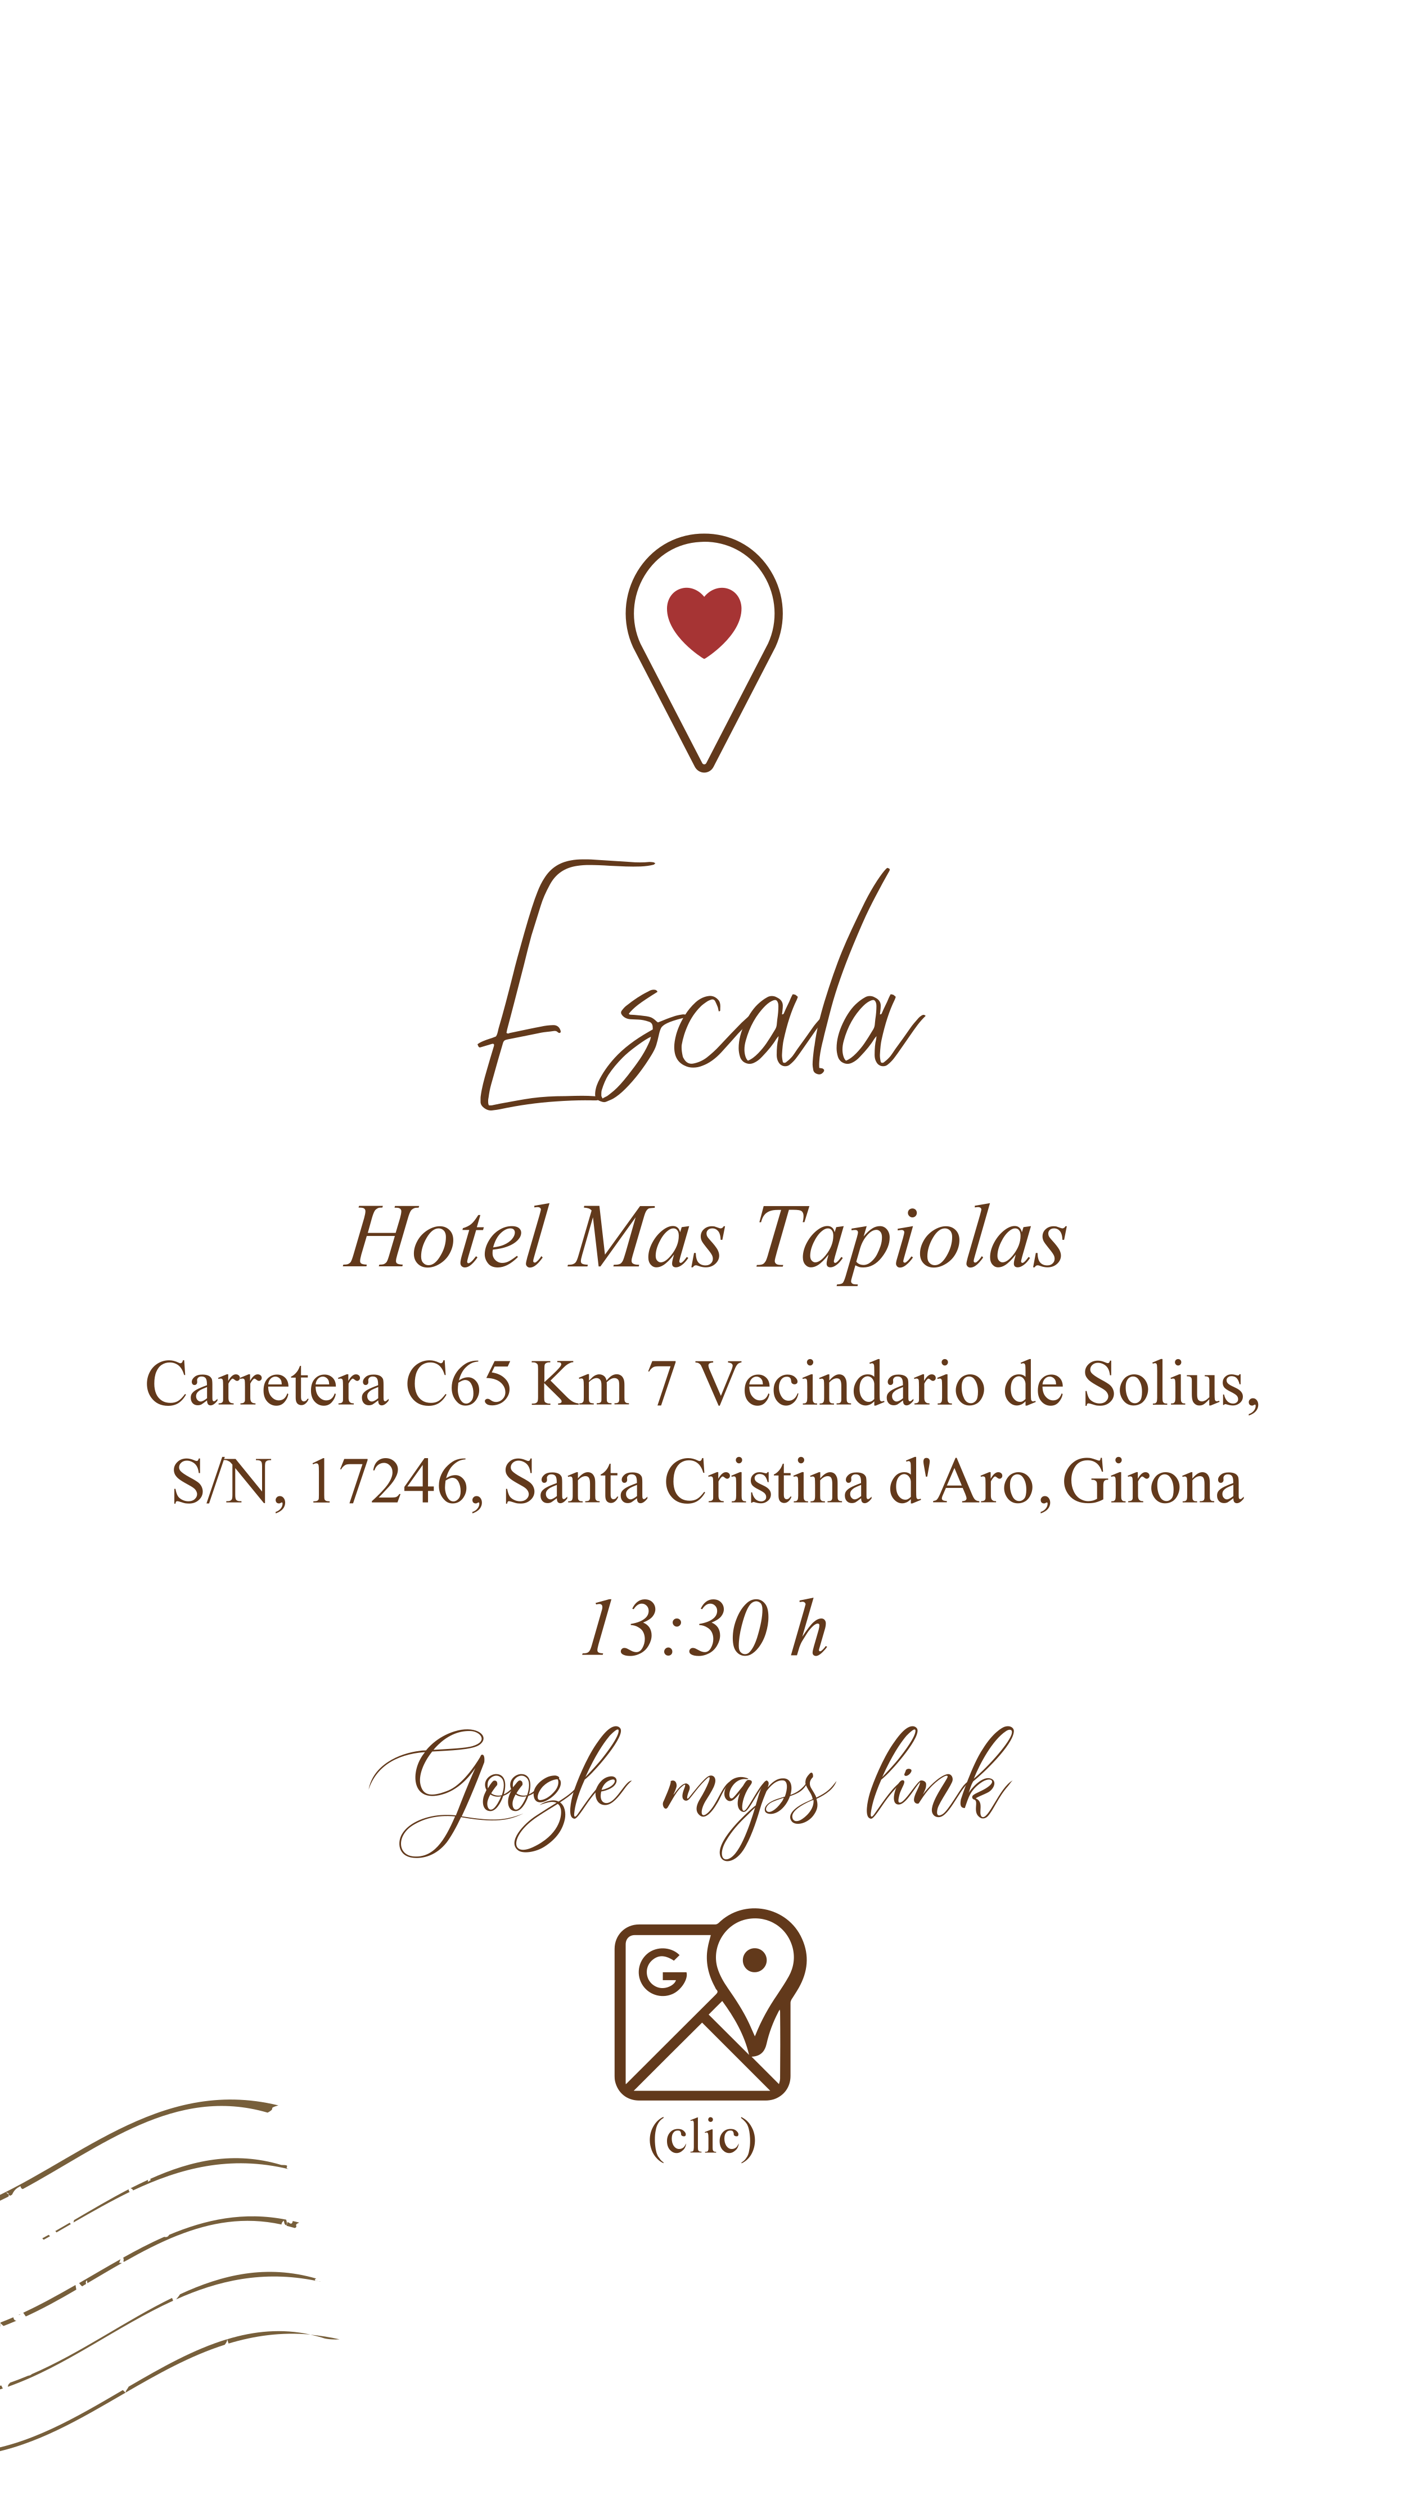 <?xml version="1.0" encoding="utf-8"?>
<!-- Generator: Adobe Illustrator 25.4.1, SVG Export Plug-In . SVG Version: 6.00 Build 0)  -->
<svg version="1.1" id="Capa_1" xmlns="http://www.w3.org/2000/svg" xmlns:xlink="http://www.w3.org/1999/xlink" x="0px" y="0px"
	 viewBox="0 0 1242 2208" style="enable-background:new 0 0 1242 2208;" xml:space="preserve">
<style type="text/css">
	.st0{display:none;}
	.st1{fill:#775F3B;}
	.st2{fill:#62391B;}
	.st3{fill:#A63434;stroke:#A63434;stroke-miterlimit:10;}
	.st4{fill:none;}
</style>
<g id="Fondo" class="st0">
</g>
<g id="mapa">
</g>
<g id="sello_onda">
</g>
<g id="sello_ciculo">
</g>
<g id="mapa_1_">
</g>
<g id="brujula">
</g>
<g id="onda_sola_grande">
	<g id="_x35_">
		<g>
			<path class="st1" d="M-20.7,1949.9c0.6,0.7,1.4,1.1,2.3,1.6c8.8-3.5,17.4-7.4,25.9-11.7c0.2-0.6,0.3-1.1,0.3-1.6l-2.5-2.1
				c1.9,0.4,2.5,1.1,2.5,2.1l1.1,0.9c0.6-0.3,1.2-0.6,1.7-0.9c1.6-3,2.5-5.1,7.5-7.6c0.2,1.5,0.9,2.3,2,2.6
				c69.5-37.5,134.4-91.4,216.3-67.5c8.4-4.4-0.7-3.5,9.5-6.4c-107-26.1-180.3,53.3-266.4,88.2c0.4,0.2,0.8,0.7,1.4,1.4
				L-20.7,1949.9z"/>
			<path class="st1" d="M-135.9,1957.6c-2.8,2,5.1,1.7,9.3,2.2c2.4,0.7,4.8,1.3,7.2,1.8c0-0.2,0.1-0.4,0.1-0.6
				C-124.8,1960.2-130.3,1959.1-135.9,1957.6z"/>
			<path class="st1" d="M-69.6,1964.1c0.1,0.2,0.1,0.4,0.2,0.6c16.4-1.7,32.3-6,47.7-11.8c-0.7-0.3-1.5-0.6-2.3-0.8
				c1.3-0.8,1.6-2.8,2.1-3.9c-6.5,2.6-13,4.9-19.6,6.9c0.2,1.2-1.1,1-2.5,0.7c-5.6,1.6-11.3,3-17,4.1l2.1,2.9l-4.3-2.4
				c-1.2,0.2-2.4,0.4-3.6,0.6c0.6,0.7,1.2,1.4,1.7,2C-66,1963.5-68.3,1963.5-69.6,1964.1z"/>
			<path class="st1" d="M-69.6,1964.1c-0.4-0.9-0.9-1.7-1.6-2.5c-6.8,0.9-13.7,1.4-20.8,1.5c-0.2,0.2-0.5,0.4-0.7,0.6l2.9,1.8
				c6.6,0.2,13,0,19.4-0.7C-70.3,1964.4-70,1964.2-69.6,1964.1z"/>
			<path class="st1" d="M-125.4,2009.2c2.3,0.6,4.7,1.1,7,1.6C-113.6,2007.7-116.4,2007.6-125.4,2009.2z"/>
			<path class="st1" d="M117.5,1934.4c41.4-19.5,85.6-31.4,137.6-18.8c-5.3-1.5,3.4-3.7-6.6-3.7c-41.7-12.5-79.3-4.1-115.8,12.3
				l0.4,1.1l-2.5,1.5l0.2-1.8c-5.2,2.4-10.3,4.9-15.5,7.5C116.5,1932.9,117.3,1933.3,117.5,1934.4z"/>
			<path class="st1" d="M49.9,1971.5c4.2-2.4,8.4-4.9,12.6-7.3c-0.3-0.5-0.6-0.9-0.9-1.3c-4.3,2.5-8.5,4.9-12.8,7.4
				C49.2,1970.5,49.6,1970.9,49.9,1971.5z"/>
			<path class="st1" d="M114.6,1935.7c-0.6-0.3-0.9-1.2-1-2.3c-16.1,8.3-32.1,17.8-48.2,27.2c-0.2,0.8-0.3,1.5-0.5,2.1
				C81.3,1953.3,97.8,1943.9,114.6,1935.7z"/>
			<path class="st1" d="M-18.7,2004.6c1.2-0.8,3.3-2.4,5.4-3.1c-0.2-0.3-0.3-0.5-0.5-0.8c-3.6,1.3-7.2,2.6-10.8,3.8
				c1.3,0.4,2.5,1.4,3.6,2.2c1.3-0.5,2.7-1,4-1.5C-17.2,2004.9-17.7,2004.7-18.7,2004.6z"/>
			<path class="st1" d="M-118.4,2010.8c-1.1,0.7-2.6,1.6-4.5,2.6c16.4,4.3,32,5.7,47.1,5c1.4-1.4,2.7-2.9,3.8-4.5
				C-86.8,2014.9-102.3,2014.1-118.4,2010.8z"/>
			<path class="st1" d="M37.5,1976.6c0,0.4,0.3,0.8,1.2,1.3c1.8-1,3.7-2.1,5.5-3.1c-0.4-0.4-0.8-0.8-1.2-1.2
				C41.1,1974.6,39.3,1975.6,37.5,1976.6z"/>
			<path class="st1" d="M-70.6,2013.8c-0.4,1.3-0.8,2.5-1.5,3.4c0.6,0.3,1.2,0.6,1.7,0.9c3.1-0.3,6.2-0.6,9.3-1
				c0.8-1.3,1.4-2.9,2-4.5C-62.9,2013.1-66.7,2013.5-70.6,2013.8z"/>
			<path class="st1" d="M-8.5,1998.7c-0.9,0.3-1.7,0.7-2.6,1c0.2,0.5,0.5,1.1,0.8,1.6c0.5,0.1,0.9,0.3,1.3,0.6
				c0.7-0.3,1.4-0.6,2-0.9C-7.2,2000.2-7.7,1999.3-8.5,1998.7z"/>
			<path class="st1" d="M-27.5,2005.4c-0.8,0.3-1.6,0.5-2.4,0.8c-0.3,1.2-0.5,2.4-0.7,3.6c0.1,0.1,0.3,0.1,0.4,0.1
				c1.6-0.5,3.1-1,4.7-1.5c0.4-0.3,0.7-0.7,0.9-1.2L-27.5,2005.4z"/>
			<path class="st1" d="M-2.4,1997.1c-1.8,0.7-2.5,1.9-2.6,3.2c1-0.4,2-0.9,3-1.3c0.4-0.5,0.7-1,1-1.6
				C-1.4,1997.2-1.9,1997.1-2.4,1997.1z"/>
			<path class="st1" d="M108.9,1997.1l0.8,0.3c15.6-8.8,31.1-16.9,47-23.2c0-0.1-0.1-0.2-0.1-0.2c0.1,0.1,0.2,0.1,0.2,0.2
				c29-11.5,59-16.9,91.9-9.7c-0.1-0.9,0.4-2.1,2-3.5c0.3,0.9,0.3,4.1,2.3,4.1c0.9-1.5,0.2-3.3-0.2-4.9
				c-37.6-7.4-71.2-0.1-103.4,13.4c-0.8,1.5-2,2.4-4.3,1.8c-0.2,0.1-0.5,0.2-0.7,0.3c0,0.1,0.1,0.2,0.1,0.3l-0.1-0.3
				c-12.1,5.3-23.9,11.5-35.7,18.1c0.1,0,0.1,0,0.2,0C109.4,1995.7,109.4,1995.7,108.9,1997.1z"/>
			<path class="st1" d="M67.4,2022c0-0.2-0.1-0.4-0.1-0.6c-0.2-1.1-0.4-2.3-0.6-3.5c-15.2,8.7-30.5,17.2-46.2,24.5l2.3,3.3
				C38.1,2038.7,52.9,2030.5,67.4,2022z"/>
			<path class="st1" d="M-10.8,2054.9c-2.1,0.7-4.1,1.3-6.2,1.9c0.8,0.5,1,1.2-0.5,2.7c-4.7-1-7.7,1.1-9.8,3.7
				c7.3-1.7,14.5-3.7,21.6-6.1c-1.5,0.4-3.3,0.3-5.8-0.2C-11.2,2056.3-11,2055.6-10.8,2054.9z"/>
			<path class="st1" d="M76,2017c-0.3-1.2-0.5-2.4,0.9-3.2c0,0.9,0.2,1.7,0.3,2.5c10.2-6,20.4-12.1,30.5-17.8l-2.4-0.2
				c0.5-1.3,0.8-2.4,1.2-3.2c-12.2,6.8-24.3,14-36.6,21.1c0.8,1.1,1.7,2.2,2.7,2.9C73.7,2018.3,74.9,2017.7,76,2017z"/>
			<path class="st1" d="M3.1,2054.1c3.8-1.4,7.5-3,11.3-4.6c-1.3-0.2-2.3-1-2.6-3.1c-3.7,1.6-7.4,3.1-11.1,4.5
				c-0.1,0.2-0.3,0.4-0.4,0.7L3.1,2054.1z"/>
			<path class="st1" d="M18.1,2043.6c-0.6,0.3-1.2,0.5-1.8,0.8C17,2044.4,17.7,2044.2,18.1,2043.6z"/>
			<path class="st1" d="M-4.5,2056.8c1.5-0.5,3-1,4.5-1.6c0.2-1.1,0.4-2.3,0-3.4C-1.4,2054.1-2.5,2055.9-4.5,2056.8z"/>
			<path class="st1" d="M254,1962.3l-0.9,3.3c2.4,0.6,4.9,1.3,7.4,2c3.5-1.8-1.8-2.4,3.8-4.8c-1.9-0.5-3.8-1-5.7-1.4
				c-0.1,0.5-0.2,1-0.4,1.5C256.8,1964.8,256.3,1963.1,254,1962.3z"/>
			<path class="st1" d="M2.5,2109.3c-0.5-0.9-0.9-1.8-1.4-2.7c-3.8,1.2-7.7,2.2-11.5,3.2l-2,3.8C-7.3,2112.4-2.4,2110.9,2.5,2109.3z
				"/>
			<path class="st1" d="M155.6,2030.6c36.9-16.5,76.7-25.9,123.5-16.4c-1.1-0.4-1.6-1,0.2-2c-44-12.7-82.9-3.4-120.3,13.9
				C158.2,2027.5,156.9,2029,155.6,2030.6z"/>
			<path class="st1" d="M6.9,2107.8c51-18,96-53.2,146-76c-0.3-0.8-0.6-1.6-0.9-2.5c-41.2,20.1-80.8,48.7-123.9,67.3
				c-0.9,0.9-2,1.3-3.2,1.4c-5.3,2.2-10.7,4.3-16.2,6.2c0,0.1,0,0.3,0,0.4C7.6,2105.1,7.1,2106.4,6.9,2107.8z"/>
			<path class="st1" d="M-32,2117.5c0.5-0.1,1-0.2,1.5-0.2c2.5-1.7,5.8-2.7,8-4.9c-4.6,0.8-9.3,1.4-14.1,1.9
				C-35.2,2115.7-33.6,2116.8-32,2117.5z"/>
			<path class="st1" d="M281.1,2014.6c0.7,0.1,1.3,0.3,2,0.4C283.3,2014.8,282.3,2014.8,281.1,2014.6z"/>
			<path class="st1" d="M279,2014.2c0.6,0.2,1.4,0.3,2.1,0.4C280.4,2014.4,279.7,2014.3,279,2014.2z"/>
			<path class="st1" d="M285.5,2064.7c1.3,0.6,7.1,1.7,14.5,1.2c-8.8-2-17.3-3.3-25.7-4.1C278,2062.6,281.7,2063.5,285.5,2064.7z"/>
			<path class="st1" d="M-58.1,2167.1c0.6-1.2,1.2-2,2-2.4c-1.6-0.2-3.2-0.4-4.8-0.7C-60.3,2165.7-59.6,2167.2-58.1,2167.1z"/>
			<path class="st1" d="M200.6,2065.8c-29.6,8.9-58.2,25.1-87,41.9c-0.8,1.9-2.9,3.8-2.6,5.2c28.2-16.3,56.7-32.4,87.5-42.2
				C199.6,2069.3,200.8,2067.7,200.6,2065.8z"/>
			<path class="st1" d="M200.7,2065.8l1.2,3.8c22.6-6.8,46.5-10.3,72.4-7.9C248.8,2056.1,224.5,2058.6,200.7,2065.8z"/>
			<path class="st1" d="M-80,2160.8c-4.7,1.9,3,0.6-2.1,4.3c1.4,0.3,2.7,0.6,4.1,0.9C-78.4,2163.7-79,2161.7-80,2160.8z"/>
			<path class="st1" d="M-20.4,2164.9c1.6,1.1,7.1-2,8.7,2.2c44.1-7.8,83.1-31.2,122.6-54.1l-2.4-2.3
				C67,2135,25.1,2159.7-20.4,2164.9z"/>
			<path class="st1" d="M-44.2,2166.8c2.2-0.6,4.4-1.8,3.7,2.4c0.2,0.3,0.5,0.4,0.7,0.6c0.7,0,1.3,0,2,0c0.7-0.8,1.1-2.4,1.5-3.9
				c-3.7,0-7.4-0.1-11.1-0.3C-46.9,2167.2-45.6,2167.1-44.2,2166.8z"/>
			<path class="st1" d="M-69.1,2164.8c-1.8-2.1-2.7,0-3.5,2.2c1.6,0.3,3.2,0.6,4.8,0.8C-68.1,2166.6-68.5,2165.6-69.1,2164.8z"/>
		</g>
	</g>
</g>
<g>
	<g>
		<g>
			<path class="st2" d="M622.1,682.3c-3.4,0-6.5-1.9-8.2-4.9l-54.7-105.8c-9.9-21.7-8.4-46.8,3.9-67.1c12.1-19.9,32.2-32,55.1-33.2
				l0,0c2.5-0.1,5.1-0.1,7.7,0c22.9,1.2,43,13.2,55.1,33.2c12.4,20.4,13.9,45.4,4,66.9l-54.8,106
				C628.6,680.4,625.5,682.3,622.1,682.3L622.1,682.3z M618.6,478.6c-20.5,1-38.4,11.9-49.2,29.7c-11.1,18.3-12.5,40.8-3.6,60.2
				L620.4,674c0.5,0.9,1.4,1,1.7,1c0.4,0,1.3-0.1,1.8-1.1l54.6-105.7c8.8-19.2,7.4-41.7-3.7-60c-10.8-17.8-28.8-28.6-49.2-29.7
				C623.3,478.4,620.9,478.4,618.6,478.6L618.6,478.6z"/>
		</g>
		<path class="st3" d="M641.5,520c-7-1.6-14.6,1.5-19.4,7.9c-4.8-6.4-12.4-9.6-19.4-7.9c-7.7,1.8-12.8,8.5-13,17.1
			c-0.4,24.2,31.7,44,32,44.1c0.1,0,0.2,0.1,0.4,0.1c0.1,0,0.2,0,0.4-0.1c0.3-0.1,32.4-20,32-44.1
			C654.3,528.5,649.2,521.8,641.5,520z"/>
	</g>
</g>
<g id="texto2">
</g>
<g>
	<g>
		<g>
			<path class="st2" d="M325.6,1580.5c3.8-21.6,26.6-32.1,45.2-34.3c1.7-0.3,3.5-0.4,5.5-0.4c10.6-12.9,24.7-17.2,31.1-18.2
				c16.4-2.5,25.1,6.9,16.1,13.3c-6.4,4.5-26.5,5-41.7,5.9c-8.4,10.5-11.9,21.4-10.5,28.6c2,9.7,8.4,12.3,24.5,5.9
				c12.3-4.9,24.1-22.4,28.2-29.4c0.6-1.3,1-2,1-2c1.8-1.1,3.4,0.4,2.8,6.3c0,0-9.7,26.2-19.9,47.8c5.3,0.8,10.6,1.8,19.1,2.5
				c16.8,1.4,25.5-1.3,35.4-5c-9.8,4.5-20.3,9.2-53.1,3.6c-0.6-0.1-1.3-0.3-2-0.4c-4.3,9.2-9,17.5-12.9,22.6
				c-9.1,11.3-20.3,14.1-28.7,13.4c-14.4-1.1-14.8-14-10.6-21c6.2-10.6,22.3-16.5,37-16.9c4.1-0.1,7.6,0,10.6,0.4
				c1.5-3.5,2.8-7.1,4.3-10.9c5.2-13.4,9.8-24,12.9-31c-5.9,9.1-15.5,18.9-27.3,22.8c-27.5,9.1-30-15.5-21-31.2
				c1.1-2,2.4-3.8,3.8-5.6C348.9,1549.2,331.9,1561.1,325.6,1580.5z M364.4,1612.1c-14.1,9.1-13.2,25.9,0.6,27.3
				c17.8,1.7,27.7-13.6,37-35.3C385,1602.6,373.4,1606.5,364.4,1612.1z M387.1,1540.8c-1.5,1.4-2.8,2.9-4.2,4.5
				c13-0.8,28.9-1.4,34.9-3.4c13.9-4.3,6.3-12.9-2-13.2C404.2,1528.2,394.4,1533.7,387.1,1540.8z"/>
			<path class="st2" d="M438,1566.7c4.5-0.1,8.3,2.7,8.3,9.9c0,2.1-0.4,5.2-1.3,8c1.4-0.6,2.9-1.5,4.5-2.8c6-4.9,7.6-9.9,10.6-9.5
				c-3.4,2.5-6.2,8.5-12,12c-1.1,0.7-2.4,1.1-3.6,1.7c-2.2,6.7-6.6,13.7-11.6,13.4c-7.1-0.3-7.7-9.7-4.3-16.2
				c0.4-0.8,0.8-1.7,1.1-2.4C425.6,1573,432.4,1566.9,438,1566.7z M433.2,1584.7c-1.1,1.8-1.8,3.6-2.4,5.5c-1.3,5,1.1,10.5,5.6,6.6
				c2.1-2,4.5-5.9,6.3-10.5C439.5,1587.1,436,1586.6,433.2,1584.7z M436.4,1572.5c2.8-0.4,3.1,2.2,2.8,3.8c0,0.1-2.9,3.2-5.3,7.4
				c2.4,1.8,5.7,2.5,9.4,1.7c2.1-6,2.8-12.9-0.8-15.7c-4.8-4.1-10.6,0.6-11.5,4.1c-0.4,2-0.4,3.8,0,5.5
				C433.5,1574.9,435.6,1572.5,436.4,1572.5z"/>
			<path class="st2" d="M460.2,1566.7c4.5-0.1,8.3,2.7,8.3,9.9c0,2.1-0.4,5.2-1.3,8c1.4-0.6,2.9-1.5,4.5-2.8c6-4.9,7.6-9.9,10.6-9.5
				c-3.4,2.5-6.2,8.5-12,12c-1.1,0.7-2.4,1.1-3.6,1.7c-2.2,6.7-6.6,13.7-11.6,13.4c-7.1-0.3-7.7-9.7-4.3-16.2
				c0.4-0.8,0.8-1.7,1.1-2.4C447.9,1573,454.6,1566.9,460.2,1566.7z M455.5,1584.7c-1.1,1.8-1.8,3.6-2.4,5.5
				c-1.3,5,1.1,10.5,5.6,6.6c2.1-2,4.5-5.9,6.3-10.5C461.6,1587.1,458.1,1586.6,455.5,1584.7z M458.7,1572.5
				c2.8-0.4,3.1,2.2,2.8,3.8c0,0.1-2.9,3.2-5.3,7.4c2.4,1.8,5.7,2.5,9.4,1.7c2.1-6,2.8-12.9-0.8-15.7c-4.8-4.1-10.6,0.6-11.5,4.1
				c-0.4,2-0.4,3.8,0,5.5C455.8,1574.9,457.9,1572.5,458.7,1572.5z"/>
			<path class="st2" d="M483.9,1590.7c3.9-1.1,7.1-1,9.5,0.3c9.8-6.2,15.4-10.5,19.9-18.6c-1,6.6-8.8,13-18.6,19.3
				c4.3,2.9,5.3,9.5,4.3,14.7c-2,9.7-7.7,17.8-18.2,24.5c-8,5-18.6,6.2-22.8,3.4c-10.6-7.4,4.5-23.8,16-31.1
				c7-4.5,12.9-8.3,17.7-11.2c-1.8-0.7-3.9-1-6.9-0.4c-4.8,1.1-8.1,2.5-8.1,2.5S479.6,1591.8,483.9,1590.7z M474.8,1604.3
				c-24.5,16.2-24.1,36.1-4.1,27c22.7-10.6,25.8-26.5,24.8-33.3c-0.4-1.8-1.1-3.8-2.8-5C487.1,1596.6,480.8,1600.2,474.8,1604.3z
				 M493.7,1570.9c0.4,0.4,1.1,0.8,1.4,1.7c1.8,5.2-4.3,13.2-11.6,17.1c-6.6,3.6-11.1,2.1-12-3.5c-1.7-9.1,9.1-16.2,13.9-17.5
				c2.1-0.6,3.8-0.7,5.2-0.7C493.7,1568.4,494.6,1570.1,493.7,1570.9z M479.7,1577.5c-5.2,5.6-6.4,12.5-2.2,12.2
				c4.3-0.4,9-3.5,13-8.5c3.2-4.1,3.1-8.3,2.1-9.9C490.8,1571.2,485,1572.3,479.7,1577.5z"/>
			<path class="st2" d="M507.3,1600.9c-0.4,2.9,0.1,5.2,2.8,1.5c8-11.2,17.7-26.5,25.9-30c-5.6,5.2-12.9,13.4-18.6,22
				c-8,11.8-9.1,12.5-11.3,11.3c-4.2-2.1-2.1-14.3,0.4-22.6c3.1-9.9,11.2-29.7,20.2-42.9c4.3-6.3,8.3-11.3,12.2-13.9
				c3.1-2.1,6.9-2.9,9.1,0.1c4.5,6.7-20.7,35.6-28.3,42.4c-1.4,1.3-2.4,2.2-3.2,2.8C509.6,1586.9,507.9,1595.5,507.3,1600.9z
				 M520.5,1562.1c-1.1,2.5-2.4,5-3.4,7.3c3.9-4.1,11.3-11.9,15.5-17.4c9.9-12.6,12.9-18.9,13.6-21.7c1.8-7.1-5.5,0.4-7.6,2.5
				C535.5,1536.6,528.9,1544.9,520.5,1562.1z"/>
			<path class="st2" d="M531,1582.7c-1.7,8,2.7,10.9,7.1,9.1c7.6-2.9,14.7-19.5,20-19.3c-5.2,4.8-5.6,6.3-9.2,10.9
				c-4.6,5.9-9.7,11.3-15.4,10.6c-7.7-0.8-8.5-10.5-6.6-14.8c2-4.6,6-9.9,12.6-10.5c5.2-0.4,7.4,4.6,2.2,9.1
				c-3.1,2.5-7.6,3.8-10.6,4.3C531.1,1582,531,1582.4,531,1582.7z M535.3,1579.6c8.3-2.8,9.8-9.1,5.3-8c0,0-6.7,0.8-9.2,9.1
				C532.5,1580.5,533.9,1580.2,535.3,1579.6z"/>
			<path class="st2" d="M597.7,1576.8c0.1,2.1-2.4,7-2.8,8c0.4,0,1.1-1.4,3.4-4.2c2.8-3.5,5.9-5.9,8.1-5.6c3.2,1.1,3.5,3.8,2.1,6.9
				c-1.3,3.1-2.8,9.1,0.4,5.2c2.4-2.9,12.9-16.7,17.1-18.6c3.5-1.7,7.6,1,5.2,7.6c-0.7,2.5-3.1,6.7-7,12.9
				c-5.9,8.8-5.9,17.7,0.4,12.5c9.9-8,14-29.3,23.4-28.9c-7.7,3.5-10.6,13.4-14,19.1c-6.3,10.9-11.6,14.4-15.4,11.8
				c-3.8-2.7-4.8-7.3-0.3-14.7c6.3-10.2,11.5-22.6,6.7-18.6c-6.6,5.6-14.1,16.5-16.2,18.6c-1.8,1.8-3.6,1.8-5,0.4
				c-1.1-1.1-1.8-3.8,0.7-9.9c2.2-5.5-0.7-2.8-3.1-0.7c-4.3,3.9-10.1,15.3-11.5,17.4c-2.2,3.5-5.3-1-4.1-4.5
				c0.3-0.6,7.6-16.7,6.6-18.5C593.9,1571.9,597.5,1571.8,597.7,1576.8z"/>
			<path class="st2" d="M660,1596.6c5.9-8.5,13-23.3,17.9-24.4c-5.2,5.9-6.4,8.5-9.4,13.2c-5.6,9.1-8.7,15.3-12,14.7
				c-3.6-0.6-7-5.3-3.2-15.7c0.1-0.4,0.4-0.8,0.4-1.1c-4.2,5.2-8.3,9.9-12.2,5.6c-3.9-4.5-0.1-12.6,3.5-16c2.7-2.5,7.7-4.5,13-3.2
				c5.9,1.5,1.4,1.5,1.4,1.5s-7.6-1.7-13,7c-3.9,6.4-1.8,12.3,1.4,9.2c1.8-1.7,5.5-6.4,8.5-10.2c1.5-2.5,3.1-5.3,4.6-5.3
				c1.5-0.1,5.2,0.4,2,4.6C653.8,1588.6,653.7,1605.7,660,1596.6z"/>
			<path class="st2" d="M635.8,1636.8c-1-13.4,23.8-35.6,27.9-39.2c1.5-1.4,2.8-2.5,3.8-3.1c1.8-5.9,2.9-10.2,3.5-11.5
				c3.2-9.5,5.2-10.8,6.6-10.4c1.8,0.8,1.7,2.8,0.6,5.9c3.2-3.9,7.6-8,13.3-8c7-0.3,9.1,6.6,6.7,14.6c5.3-1.8,10.6-4.9,15.4-12.3
				c-2.5,8.1-9,11.2-15.8,13.4c-0.8,2.4-2.1,5-3.8,7.4c-7.6,10.6-17.1,9.2-18.2,5.9c-1-2.9,1-5.6,4.1-7.7c4.3-2.8,9-3.8,13.4-5.2
				c2.4-6.3,2.9-13.9-1.5-14.3c-5.9-0.6-11.1,4.6-14.7,9.5c-1.7,4.2-4.1,9.8-5.9,16.2c-3.5,12-8.5,26.5-14.7,36
				C648.1,1646.5,636.5,1646.2,635.8,1636.8z M660.7,1602.5c-8.5,8-14.3,14.6-19.3,23.1c-5.5,9.2-4.5,16.9,0.4,16.4
				c10.6-1,20-28.4,25.2-45.7C665.6,1597.6,663.6,1599.5,660.7,1602.5z M680.6,1592.2c-3.6,2.4-4.5,5.3-3.6,6.7
				c2.1,3.5,8.7-0.7,13-7c1-1.1,1.8-2.7,2.4-4.3C688.4,1589,684.2,1590.1,680.6,1592.2z"/>
			<path class="st2" d="M715.6,1573.3c-0.4,1.4-0.4,3.5,1,5.9c1.8,3.1,3.8,5.9,4.5,8.3c10.2-5,12.7-8,17.8-14.7
				c-2.2,6.9-9.4,12-17.7,15.8c1.5,4.8,1.3,8.7-1.8,13.4c-5.2,8.3-16.2,10.9-19.9,6.6c-4.9-6,2.8-12.9,14.1-17.8
				c1.7-0.7,2.9-1.4,4.3-2c-0.4-2-1.1-3.8-2.4-5.9c-4.9-7.7-4.1-8.5-3.9-10.4c0.3-3.2,4.1-6.6,4.1-6.6c2.2-1.7,2.8,1.7,2.4,3.5
				C717.2,1570.2,716,1571.8,715.6,1573.3z M717,1590c-9.5,4.1-17.8,9.5-17.1,14.7c0.4,3.5,3.5,4.6,7.4,2.5
				c3.8-2.1,12.2-9,11.3-17.8C718,1589.9,717.4,1589.9,717,1590z"/>
			<path class="st2" d="M769.3,1600.9c-0.4,2.9,0.1,5.2,2.8,1.5c8-11.2,17.7-26.5,25.9-30c-5.6,5.2-12.9,13.4-18.6,22
				c-8,11.8-9.1,12.5-11.3,11.3c-4.2-2.1-2.1-14.3,0.4-22.6c3.1-9.9,11.2-29.7,20.2-42.9c4.3-6.3,8.3-11.3,12.2-13.9
				c3.1-2.1,6.9-2.9,9.1,0.1c4.5,6.7-20.7,35.6-28.3,42.4c-1.4,1.3-2.4,2.2-3.2,2.8C771.8,1586.9,770,1595.5,769.3,1600.9z
				 M782.7,1562.1c-1.1,2.5-2.4,5-3.4,7.3c3.9-4.1,11.3-11.9,15.5-17.4c9.9-12.6,12.9-18.9,13.6-21.7c1.8-7.1-5.5,0.4-7.6,2.5
				C797.6,1536.6,791.1,1544.9,782.7,1562.1z"/>
			<path class="st2" d="M804.8,1584.4c-4.6,6.2-8.4,10.1-12.3,9c-6.3-2-1-17.8,3.5-20.9c2-1,3.1,0.1,2.8,1.7
				c-0.4,2.5-3.1,6.3-4.3,10.8c-0.8,3.4-1.8,7.3,0.7,6.9c3.1-0.4,9.1-9.2,13-14.3c3.4-4.2,4.3-5.3,6.6-5.3
				C811.6,1574,809,1578.8,804.8,1584.4z M799.8,1568.3c-1.1-0.4-1.3-1.1-0.4-2.8c1-2,0.4-2.4,2-3.2c1.1-0.6,4.8-0.3,3.5,2.4
				C803.7,1567.2,801.2,1568.6,799.8,1568.3z"/>
			<path class="st2" d="M818.1,1575.7c0.1,3.4-1,5-2.8,9c4.3-6,14.1-16,21-17.8c3.8-1,5.6,2.5,5.2,5.2c-0.4,3.9-11.9,19.5-13.3,25.2
				c-2,8.5,3.2,5.7,4.9,4.5c4.9-3.6,14.1-20.2,18.2-25.1c5.2-5.9,7-3.9,7-3.9c-8.1,2-17.8,28-26.9,31.5c-2.7,1.1-6.7,0.4-8-3.8
				c-2.4-8.5,13.2-28.4,13.7-31.4c0.4-3.4-9.4,2.7-16.2,10.6c-4.6,5.3-7.1,9.5-9.2,12.7c-0.4,0.7-2.8,0.7-3.8-1
				c-0.4-0.7-1.7-2.4,2.1-10.1c4.2-8.5,2.4-8.3,2.4-8.3C813.5,1571.6,818.1,1572.5,818.1,1575.7z"/>
			<path class="st2" d="M895.6,1529.2c-1,12.2-27.3,37.1-36,44c-2.1,3.8-2.4,5.9-3.9,10.1c1.5-2.8,10.9-14.3,18.5-12.9
				c7,1.4,4.3,9.2-1.1,12.3c-3.8,2.1-10.8,4.6-11.1,5.5c7.7,3.4,1.8,12.6,5.2,16.2c5.9,3.8,15.4-25.6,27.3-32.1
				c-1.3,1.1-2.4,3.1-4.2,5.2c-8.5,9.5-12.9,21.4-17.8,26.5c-2.4,2.4-5.2,2.1-6.4,1.3c-8-4.5-0.6-15.1-5.9-16.2
				c-1.1-0.3-2.1-2.1-0.8-3.5c2-2.1,8.8-4.1,13.4-7.6c7.7-5.5,1.7-9.2-5.9-3.9c-9.7,6.7-11.3,12.9-14.6,22.6c-4.3,0-4.2-3.6-3.5-7.6
				c0.3-1,9.9-30.5,19.3-44.5c9.1-14.7,17.2-18.9,19.1-19.6C892.1,1523.3,895.9,1525.7,895.6,1529.2z M888.9,1528.6
				c-12.3,8-23.4,29.1-28.7,42.2c13.2-10.9,32.5-32.9,33.6-40.2C894.5,1527.4,892,1526.7,888.9,1528.6z"/>
		</g>
	</g>
</g>
<g>
	<g>
		<g>
			<path class="st2" d="M586.1,1909.6v0.8c-2.2-1.1-4.1-2.4-5.5-3.9c-2.1-2.1-3.8-4.6-4.9-7.6s-1.7-5.9-1.7-9
				c0-4.5,1.1-8.7,3.4-12.5c2.2-3.8,5.2-6.4,8.7-8v1c-1.8,1-3.2,2.4-4.3,4.1s-2.1,3.9-2.5,6.6c-0.6,2.7-0.8,5.3-0.8,8.3
				c0,3.2,0.3,6,0.7,8.5c0.4,2.1,0.8,3.6,1.4,4.9c0.4,1.3,1.3,2.4,2.2,3.5C583.4,1907.5,584.7,1908.6,586.1,1909.6z"/>
			<path class="st2" d="M606.1,1893.2c-0.4,2.7-1.5,4.8-3.2,6c-1.5,1.4-3.2,2.2-5.2,2.2c-2.4,0-4.2-1-6-2.9c-1.7-2-2.5-4.5-2.5-7.8
				c0-3.2,1-5.7,2.8-7.7s4.2-2.9,6.9-2.9c2,0,3.6,0.4,4.9,1.5c1.3,1.1,2,2.2,2,3.2c0,0.6-0.1,1-0.4,1.4c-0.4,0.4-0.8,0.4-1.4,0.4
				c-0.8,0-1.4-0.3-2-0.8c-0.3-0.4-0.4-0.8-0.4-1.7c-0.1-0.8-0.4-1.5-0.8-2s-1.3-0.6-2.1-0.6c-1.4,0-2.7,0.4-3.5,1.5
				c-1.3,1.4-1.8,3.2-1.8,5.7c0,2.4,0.6,4.5,1.7,6.3c1.3,1.8,2.8,2.8,4.8,2.8c1.4,0,2.7-0.4,3.9-1.4c0.8-0.7,1.5-2,2.4-3.6
				L606.1,1893.2z"/>
			<path class="st2" d="M616.5,1869.7v26.6c0,1.3,0.1,2.1,0.3,2.5c0.1,0.4,0.4,0.7,0.8,1c0.4,0.3,1.1,0.4,2.1,0.4v0.7h-9.8v-0.7
				c1,0,1.5-0.1,2-0.3c0.4-0.3,0.6-0.4,0.7-1c0.1-0.6,0.3-1.4,0.3-2.5v-18.2c0-2.4,0-3.6-0.1-4.1c-0.1-0.4-0.3-0.8-0.4-1.1
				c-0.3-0.3-0.4-0.3-0.8-0.3c-0.4,0-0.8,0.1-1.4,0.4l-0.4-0.7l6-2.4h1.1L616.5,1869.7L616.5,1869.7z"/>
			<path class="st2" d="M629.5,1880.2v16.2c0,1.3,0.1,2.1,0.3,2.5c0.1,0.4,0.4,0.7,0.8,1s1,0.4,2,0.4v0.7h-9.8v-0.7
				c1,0,1.5-0.1,2-0.3c0.4-0.3,0.6-0.4,0.7-1c0.3-0.4,0.3-1.4,0.3-2.5v-7.8c0-2.2-0.1-3.5-0.3-4.2c-0.1-0.4-0.3-0.8-0.4-1
				c-0.3-0.1-0.4-0.3-0.8-0.3s-0.8,0.1-1.4,0.4l-0.4-0.7l6-2.4h1.1L629.5,1880.2L629.5,1880.2z M627.7,1869.7c0.6,0,1.1,0.3,1.5,0.6
				c0.4,0.4,0.6,1,0.6,1.5c0,0.6-0.3,1.1-0.6,1.5c-0.4,0.4-1,0.6-1.5,0.6c-0.6,0-1.1-0.3-1.5-0.6c-0.4-0.4-0.6-1-0.6-1.5
				c0-0.6,0.3-1.1,0.6-1.5C626.4,1869.9,627.1,1869.7,627.7,1869.7z"/>
			<path class="st2" d="M652.6,1893.2c-0.4,2.7-1.5,4.8-3.2,6c-1.5,1.4-3.2,2.2-5.2,2.2c-2.4,0-4.2-1-6-2.9c-1.7-2-2.5-4.5-2.5-7.8
				c0-3.2,1-5.7,2.8-7.7s4.2-2.9,6.9-2.9c2,0,3.6,0.4,4.9,1.5c1.3,1.1,2,2.2,2,3.2c0,0.6-0.1,1-0.4,1.4c-0.4,0.4-0.8,0.4-1.4,0.4
				c-0.8,0-1.4-0.3-2-0.8c-0.3-0.4-0.4-0.8-0.4-1.7c-0.1-0.8-0.4-1.5-0.8-2s-1.3-0.6-2.1-0.6c-1.4,0-2.7,0.4-3.5,1.5
				c-1.3,1.4-1.8,3.2-1.8,5.7c0,2.4,0.6,4.5,1.7,6.3c1.3,1.8,2.8,2.8,4.8,2.8c1.4,0,2.7-0.4,3.9-1.4c0.8-0.7,1.5-2,2.4-3.6
				L652.6,1893.2z"/>
			<path class="st2" d="M654.7,1870.5v-1c2.2,1.1,4.1,2.4,5.6,3.9c2.1,2.1,3.6,4.6,4.9,7.6c1.1,2.9,1.7,5.9,1.7,9
				c0,4.5-1.1,8.7-3.2,12.5c-2.2,3.8-5.2,6.4-8.7,8v-0.8c1.8-1,3.2-2.4,4.3-4.1c1.3-1.7,2.1-3.9,2.5-6.6c0.6-2.7,0.8-5.5,0.8-8.3
				c0-3.2-0.3-6-0.7-8.5c-0.4-2.1-0.8-3.6-1.4-4.9c-0.4-1.3-1.3-2.4-2.2-3.5C657.3,1872.7,656.2,1871.6,654.7,1870.5z"/>
		</g>
	</g>
	<a xlink:href="https://goo.gl/maps/T9kzeFgPbDyRSniN8"  pointer-events="all" target="_blank">
		<rect x="521.7" y="1670.2" class="st4" width="203" height="252.1"/>
		<path class="st2" d="M708.5,1712.2c-12.7-28.9-51.3-36.1-73.7-14c-1,0.8-1.8,1.3-3.1,1.3c-22.4,0-44.8,0-67.2,0
			c-12.2,0-21.6,9.4-21.6,21.6c0,37.5,0,74.8,0,112.3c0,1.4,0.1,3.1,0.4,4.5c2.4,10.5,10.6,17.1,21.4,17.1c18.6,0,37.1,0,55.8,0
			s37.1,0,55.8,0c2.4,0,5-0.4,7.3-1.1c9.1-3.1,14.7-10.9,14.7-20.6c0-21.6,0-43.1,0-64.6c0-1,0.4-2,0.8-2.8
			c2.2-3.5,4.5-6.9,6.6-10.6C713.6,1741.2,715.1,1726.9,708.5,1712.2z M638,1767.1c10.5,14.3,19.5,29.7,23.7,47.6
			c-12-12-24-24-35.7-35.6C629.9,1775.1,633.9,1771.2,638,1767.1z M554.2,1839.3c-0.4,0.4-0.7,0.8-1.4,1.3c-0.1-0.8-0.1-1.1-0.1-1.7
			c0-40.5,0-81,0-121.7c0-5,3.2-8.3,8.1-8.3c22,0,44.3,0,66.3,0c0.4,0,0.7,0,0.8,0c-1,3.9-2.2,7.7-2.8,11.6c-2.1,12,0.6,23.5,6.3,34
			c0.6,1,0.8,2.1,1.7,2.8c1.3,1.5,0.7,2.5-0.6,3.9C606.2,1787.3,580.3,1813.3,554.2,1839.3z M559.8,1846.4
			c20-20,40.2-40.2,60.4-60.2c19.8,19.8,39.9,39.9,60.2,60.2C640,1846.4,599.6,1846.4,559.8,1846.4z M689.1,1835.6
			c0,1.7-0.6,3.4-1,4.9c-8.3-8.3-16.2-16.2-24.2-24.2c0.8-0.1,1.7-0.1,2.7-0.3c6.2-1.1,9.2-5.2,10.5-10.9
			c2.2-9.8,5.7-19.2,10.4-28.2c0.3-0.7,0.7-1.4,1.3-2.2c0.1,0.8,0.3,1.3,0.3,1.7C689.3,1796,689.3,1815.7,689.1,1835.6z
			 M696.8,1745.3c-3.1,5.6-6.6,10.8-10.1,16.1c-7.7,11.2-14.3,23-19.3,35.6c-0.1,0.4-0.4,0.7-0.6,1.3c-1.7-3.8-3.2-7.3-4.8-10.8
			c-5.2-11.3-12-21.6-19.1-31.8c-3.8-5.5-7.1-11.2-9.1-17.7c-5.7-19.1,7-39.9,26.8-43.3c18.2-3.2,34.9,7.4,39.6,25.4
			C702.4,1728.7,701.2,1737.3,696.8,1745.3z"/>
		<path class="st2" d="M600.3,1726.6c-1.7,1.7-3.2,3.2-5,4.9c-7.4-4.9-13.2-5.2-18.5-1c-4.9,3.8-6.7,10.1-4.6,16
			c2,5.6,7.6,9.4,13.4,9.2c4.9-0.1,10.5-3.2,11.5-7c-3.9,0-7.7,0-11.6,0c0-2.4,0-4.6,0-7c7,0,13.9,0,20.9,0
			c1.8,5.9-4.8,16.1-12.5,19.3c-9.9,4.3-21.7,0.4-27-9.1s-2.5-21.4,6.4-27.7C582.5,1718.1,594.3,1720.3,600.3,1726.6z"/>
		<path class="st2" d="M656.2,1731c0-5.9,4.8-10.6,10.6-10.5c5.9,0,10.5,4.8,10.5,10.6s-4.8,10.6-10.6,10.6
			C660.8,1741.8,656.1,1737,656.2,1731z"/>
	</a>
</g>
<g>
	<path class="st2" d="M324.9,1088.8h24.6l3.9-13.1c0.7-2.6,1.1-4.6,1.1-6c0-0.7-0.2-1.3-0.5-1.7c-0.3-0.5-0.8-0.8-1.5-1.1
		s-2-0.4-4-0.4l0.4-1.5h21.4l-0.5,1.5c-1.8,0-3.1,0.1-4,0.5c-1.3,0.6-2.2,1.3-2.8,2.1c-0.8,1.2-1.7,3.4-2.6,6.5l-9.4,32.2
		c-0.8,2.7-1.2,4.6-1.2,5.8c0,1,0.3,1.7,1,2.2s2.4,0.9,5,1l-0.4,1.5h-20.8l0.5-1.5c2.1,0,3.4-0.2,4.1-0.5c1-0.5,1.8-1.1,2.3-1.8
		c0.7-1,1.5-3.2,2.5-6.7l4.8-16.3H324l-4.8,16.3c-0.7,2.6-1.1,4.6-1.1,5.8c0,1,0.3,1.7,1,2.2s2.3,0.9,4.9,1l-0.3,1.5h-20.9l0.5-1.5
		c2.1,0,3.5-0.2,4.2-0.5c1-0.5,1.8-1.1,2.3-1.8c0.7-1.1,1.5-3.3,2.5-6.7l9.4-32.2c0.7-2.6,1.1-4.6,1.1-6c0-0.7-0.2-1.3-0.5-1.7
		c-0.3-0.5-0.8-0.8-1.5-1.1c-0.7-0.2-2.1-0.4-4.1-0.4l0.5-1.5h21l-0.4,1.5c-1.8,0-3.1,0.1-3.9,0.5c-1.2,0.6-2.1,1.3-2.7,2.1
		c-0.8,1.2-1.7,3.4-2.6,6.5L324.9,1088.8z"/>
	<path class="st2" d="M400.4,1095.1c0,3.9-1,7.8-3.1,11.7c-2.1,3.9-5,6.9-8.7,9.2s-7.3,3.4-10.8,3.4c-3.6,0-6.5-1.1-8.8-3.4
		s-3.4-5.2-3.4-8.9c0-3.9,1.1-7.7,3.3-11.6c2.2-3.9,5.2-6.9,8.9-9.2c3.7-2.3,7.3-3.4,10.7-3.4c3.5,0,6.3,1.1,8.6,3.4
		C399.3,1088.5,400.4,1091.5,400.4,1095.1z M393.9,1092.4c0-2.4-0.6-4.3-1.8-5.6c-1.2-1.3-2.8-2-4.6-2c-3.8,0-7.4,2.8-10.6,8.3
		s-4.9,11-4.9,16.5c0,2.5,0.6,4.4,1.9,5.7c1.3,1.4,2.8,2,4.7,2c3.7,0,7.2-2.7,10.4-8.2C392.3,1103.6,393.9,1098.1,393.9,1092.4z"/>
	<path class="st2" d="M424.3,1073.1l-3.1,10.7h6.2l-0.7,2.5h-6.1l-6.8,23.1c-0.7,2.5-1.1,4.1-1.1,4.8c0,0.5,0.1,0.8,0.3,1
		s0.4,0.4,0.7,0.4c0.7,0,1.5-0.5,2.6-1.4c0.7-0.5,2.1-2.1,4.2-4.8l1.3,1c-2.4,3.5-4.7,6-6.8,7.4c-1.5,1-2.9,1.5-4.4,1.5
		c-1.1,0-2.1-0.4-2.8-1.1s-1.1-1.6-1.1-2.8c0-1.4,0.4-3.5,1.2-6.4l6.6-22.8h-6l0.4-1.6c2.9-0.8,5.3-2,7.2-3.5s4-4.3,6.4-8.1h1.8
		L424.3,1073.1L424.3,1073.1z"/>
	<path class="st2" d="M435.3,1103.6c-0.2,1.3-0.2,2.4-0.2,3.2c0,2.3,0.8,4.3,2.5,6c1.6,1.6,3.7,2.5,6,2.5c1.9,0,3.7-0.4,5.4-1.2
		c1.7-0.8,4.3-2.5,7.7-5.1l0.8,1.1c-6.2,6.2-12.1,9.2-17.8,9.2c-3.8,0-6.7-1.2-8.6-3.6s-2.9-5.1-2.9-8c0-3.9,1.2-7.9,3.6-12
		s5.4-7.3,9.1-9.5c3.6-2.3,7.4-3.4,11.3-3.4c2.8,0,4.8,0.6,6.2,1.7c1.3,1.1,2,2.5,2,4c0,2.2-0.9,4.3-2.6,6.2
		c-2.3,2.6-5.6,4.7-10.1,6.3C444.8,1102.1,440.7,1103,435.3,1103.6z M435.6,1101.6c3.9-0.5,7-1.2,9.5-2.3c3.2-1.4,5.6-3.1,7.3-5.2
		s2.4-3.9,2.4-5.7c0-1.1-0.4-2-1-2.6c-0.7-0.7-1.7-1-3-1c-2.7,0-5.5,1.4-8.5,4.2C439.3,1091.9,437.1,1096.1,435.6,1101.6z"/>
	<path class="st2" d="M485.4,1062.5l-13.4,46.8c-0.7,2.3-1,3.8-1,4.3c0,0.4,0.1,0.7,0.4,1c0.2,0.3,0.5,0.4,0.9,0.4
		c0.5,0,1.1-0.2,1.6-0.7c1.4-1.1,2.8-2.7,4.3-5l1.2,1.2c-2.5,3.5-4.8,6-6.9,7.4c-1.5,1-3,1.5-4.4,1.5c-1,0-1.8-0.3-2.5-1
		s-1-1.5-1-2.3c0-0.9,0.4-2.9,1.2-5.8l10.7-36.9c0.8-3,1.3-4.8,1.3-5.2c0-0.7-0.3-1.2-0.8-1.6s-1.3-0.6-2.3-0.6
		c-0.6,0-1.5,0.1-2.7,0.3v-1.5L485.4,1062.5z"/>
	<path class="st2" d="M529.5,1065.1l4.9,42.9l31-42.9h13v1.5c-2.8,0.2-4.5,0.4-5,0.5c-0.9,0.4-1.7,1-2.4,2.1c-0.7,1-1.5,3-2.3,5.9
		l-9.9,33.8c-0.6,2-0.9,3.5-0.9,4.6c0,1,0.4,1.8,1.1,2.3c1,0.7,2.6,1.1,4.7,1.1h0.9l-0.3,1.5h-22.5l0.4-1.5h1.1c2,0,3.5-0.3,4.5-0.8
		c0.8-0.4,1.5-1.2,2.2-2.4c0.7-1.2,1.5-3.8,2.7-7.8l8.8-30.9l-31.1,43.4h-1.6l-5-43.4l-9.5,33c-0.8,2.8-1.2,4.7-1.2,5.7
		s0.3,1.7,1,2.2s2.4,0.9,5.2,1l-0.4,1.5h-17.6l0.4-1.5h1.1c2.6,0,4.4-0.7,5.6-2c0.8-0.9,1.7-3,2.6-6.2l11.6-39.7
		c-0.8-0.9-1.7-1.5-2.5-1.8s-2.3-0.6-4.4-0.8l0.4-1.5h13.4L529.5,1065.1L529.5,1065.1z"/>
	<path class="st2" d="M608.8,1082.8l-7.7,26.7l-0.9,3.6c-0.1,0.3-0.1,0.6-0.1,0.8c0,0.4,0.1,0.8,0.4,1.1c0.2,0.2,0.5,0.3,0.8,0.3
		s0.8-0.2,1.3-0.6c1-0.7,2.4-2.3,4.1-4.7l1.3,0.9c-1.8,2.7-3.6,4.8-5.6,6.2c-1.9,1.4-3.7,2.1-5.3,2.1c-1.1,0-1.9-0.3-2.5-0.8
		c-0.6-0.6-0.9-1.4-0.9-2.4c0-1.3,0.3-3,0.9-5.1l0.8-3c-3.5,4.5-6.6,7.6-9.5,9.4c-2.1,1.3-4.1,1.9-6.1,1.9c-1.9,0-3.6-0.8-5-2.4
		s-2.1-3.8-2.1-6.5c0-4.2,1.2-8.6,3.7-13.2s5.7-8.3,9.5-11.1c3-2.2,5.8-3.3,8.5-3.3c1.6,0,3,0.4,4,1.3c1.1,0.8,1.9,2.2,2.4,4.2
		l1.4-4.5L608.8,1082.8z M594.8,1084.8c-1.7,0-3.4,0.8-5.3,2.4c-2.7,2.2-5.1,5.5-7.2,9.9c-2.1,4.4-3.1,8.3-3.1,11.9
		c0,1.8,0.4,3.2,1.3,4.2c0.9,1,1.9,1.6,3.1,1.6c2.8,0,5.9-2.1,9.3-6.3c4.5-5.6,6.7-11.3,6.7-17.2c0-2.2-0.4-3.8-1.3-4.8
		C597.5,1085.3,596.3,1084.8,594.8,1084.8z"/>
	<path class="st2" d="M640.5,1082.8l-2.4,12.1h-1.5c-0.1-3.5-0.9-6.1-2.2-7.7c-1.4-1.6-3.1-2.4-5.1-2.4c-1.6,0-2.9,0.4-3.8,1.3
		c-1,0.9-1.4,2-1.4,3.2c0,0.8,0.2,1.7,0.6,2.5c0.4,0.8,1.2,1.9,2.5,3.3c3.4,3.7,5.6,6.6,6.6,8.4c1,1.9,1.5,3.7,1.5,5.3
		c0,2.7-1.1,5.2-3.4,7.3c-2.3,2.1-5.1,3.1-8.6,3.1c-1.9,0-4.1-0.4-6.5-1.3c-0.8-0.3-1.5-0.5-2-0.5c-1.2,0-2.1,0.6-2.7,1.8h-1.4
		l2.4-12.7h1.5c0.1,4,0.9,6.8,2.4,8.5c1.5,1.6,3.5,2.5,6.2,2.5c2,0,3.6-0.6,4.7-1.7c1.2-1.1,1.8-2.5,1.8-4.1c0-1-0.2-2-0.6-2.9
		c-0.7-1.6-2.3-3.7-4.6-6.5s-3.8-4.9-4.5-6.2c-0.7-1.4-1-2.8-1-4.2c0-2.5,0.9-4.7,2.8-6.4s4.2-2.6,7.1-2.6c0.8,0,1.6,0.1,2.3,0.2
		c0.4,0.1,1.2,0.4,2.6,0.9c1.4,0.5,2.3,0.8,2.7,0.8c1.1,0,2.1-0.6,2.8-1.9h1.2L640.5,1082.8L640.5,1082.8z"/>
	<path class="st2" d="M674.6,1065.1H715l-4.4,14.2h-1.5c0.5-2.1,0.7-3.9,0.7-5.5c0-1.9-0.6-3.4-1.8-4.3c-0.9-0.7-3.2-1.1-6.9-1.1
		h-4.2l-10.5,36.7c-1.3,4.6-2,7.5-2,8.5s0.4,1.8,1.2,2.5s2.3,1,4.5,1h1.8l-0.5,1.5h-23.2l0.4-1.5h1c2.1,0,3.6-0.3,4.7-1
		c0.7-0.5,1.4-1.3,2.1-2.4c0.6-1.2,1.5-3.6,2.5-7.4l11.1-37.8h-3c-3.1,0-5.5,0.4-7.4,1.2c-1.9,0.8-3.4,1.9-4.5,3.4
		c-1.2,1.5-2.1,3.6-2.8,6.3h-1.5L674.6,1065.1z"/>
	<path class="st2" d="M745.3,1082.8l-7.7,26.7l-0.9,3.6c-0.1,0.3-0.1,0.6-0.1,0.8c0,0.4,0.1,0.8,0.4,1.1c0.2,0.2,0.5,0.3,0.8,0.3
		s0.8-0.2,1.3-0.6c1-0.7,2.4-2.3,4.1-4.7l1.3,0.9c-1.8,2.7-3.6,4.8-5.6,6.2c-1.9,1.4-3.7,2.1-5.3,2.1c-1.1,0-1.9-0.3-2.5-0.8
		c-0.6-0.6-0.9-1.4-0.9-2.4c0-1.3,0.3-3,0.9-5.1l0.8-3c-3.5,4.5-6.6,7.6-9.5,9.4c-2.1,1.3-4.1,1.9-6.1,1.9c-1.9,0-3.6-0.8-5-2.4
		s-2.1-3.8-2.1-6.5c0-4.2,1.2-8.6,3.7-13.2s5.7-8.3,9.5-11.1c3-2.2,5.8-3.3,8.5-3.3c1.6,0,3,0.4,4,1.3c1.1,0.8,1.9,2.2,2.4,4.2
		l1.4-4.5L745.3,1082.8z M731.3,1084.8c-1.7,0-3.4,0.8-5.3,2.4c-2.7,2.2-5.1,5.5-7.2,9.9c-2.1,4.4-3.1,8.3-3.1,11.9
		c0,1.8,0.4,3.2,1.3,4.2c0.9,1,1.9,1.6,3.1,1.6c2.8,0,5.9-2.1,9.3-6.3c4.5-5.6,6.7-11.3,6.7-17.2c0-2.2-0.4-3.8-1.3-4.8
		C734,1085.3,732.8,1084.8,731.3,1084.8z"/>
	<path class="st2" d="M765.6,1082.8l-2.7,9.1c2.9-3.4,5.4-5.7,7.7-7.1c2.2-1.4,4.5-2,6.8-2s4.3,0.9,6,2.8c1.6,1.9,2.5,4.3,2.5,7.2
		c0,5.8-2.3,11.6-7,17.6s-10.2,8.9-16.4,8.9c-1.3,0-2.5-0.1-3.5-0.4s-2.1-0.8-3.4-1.5l-2.9,10.2c-0.6,2-0.9,3.3-0.9,3.9
		s0.2,1.1,0.5,1.5s0.8,0.7,1.5,1c0.7,0.2,2,0.3,4,0.3l-0.3,1.5H739l0.4-1.5c2.4-0.1,4.1-0.5,4.9-1.2c0.8-0.7,1.7-2.8,2.7-6.1
		l10-34.4c0.6-2.2,0.9-3.5,0.9-4.1c0-0.7-0.2-1.3-0.6-1.7s-1-0.6-1.9-0.6c-0.8,0-1.8,0.1-3.2,0.3v-1.5L765.6,1082.8z M756.4,1114.2
		c1.6,2,3.8,2.9,6.6,2.9c1.3,0,2.7-0.4,4.1-1.1c1.4-0.8,2.8-1.9,4.2-3.4s2.6-3.2,3.6-5.2s2-4.3,2.9-6.9c0.9-2.7,1.3-5.3,1.3-7.9
		c0-2.1-0.5-3.7-1.4-4.8c-1-1.1-2.1-1.7-3.4-1.7c-2.8,0-5.6,1.6-8.4,4.9c-2.8,3.2-4.8,7-6.1,11.4L756.4,1114.2z"/>
	<path class="st2" d="M806.5,1082.8l-7.8,27.6c-0.5,1.9-0.8,3-0.8,3.3c0,0.4,0.1,0.8,0.4,1c0.2,0.3,0.5,0.4,0.9,0.4s0.9-0.2,1.4-0.6
		c1.5-1.2,3-2.8,4.5-5l1.4,0.9c-1.8,2.7-3.9,5-6.3,6.9c-1.8,1.4-3.5,2.1-5.1,2.1c-1.1,0-2-0.3-2.6-1s-1-1.4-1-2.4s0.3-2.6,1-4.8
		l5.1-17.6c0.8-2.9,1.2-4.7,1.2-5.4c0-0.6-0.2-1-0.6-1.4c-0.4-0.4-1-0.6-1.6-0.6s-1.8,0.1-3.6,0.4v-1.5L806.5,1082.8z M806,1067.2
		c1.1,0,2,0.4,2.8,1.1c0.7,0.8,1.1,1.7,1.1,2.8s-0.4,2-1.1,2.8c-0.8,0.8-1.7,1.2-2.8,1.2s-2-0.4-2.8-1.2s-1.2-1.7-1.2-2.8
		s0.4-2,1.1-2.8C804,1067.6,804.9,1067.2,806,1067.2z"/>
	<path class="st2" d="M847.5,1095.1c0,3.9-1,7.8-3.1,11.7c-2.1,3.9-5,6.9-8.7,9.2s-7.3,3.4-10.8,3.4c-3.6,0-6.5-1.1-8.8-3.4
		s-3.4-5.2-3.4-8.9c0-3.9,1.1-7.7,3.3-11.6s5.2-6.9,8.9-9.2c3.7-2.3,7.3-3.4,10.7-3.4c3.5,0,6.3,1.1,8.6,3.4
		C846.4,1088.5,847.5,1091.5,847.5,1095.1z M841.1,1092.4c0-2.4-0.6-4.3-1.8-5.6c-1.2-1.3-2.8-2-4.6-2c-3.8,0-7.4,2.8-10.6,8.3
		c-3.2,5.5-4.9,11-4.9,16.5c0,2.5,0.6,4.4,1.9,5.7c1.3,1.4,2.8,2,4.7,2c3.7,0,7.2-2.7,10.4-8.2
		C839.4,1103.6,841.1,1098.1,841.1,1092.4z"/>
	<path class="st2" d="M874.5,1062.5l-13.4,46.8c-0.7,2.3-1,3.8-1,4.3c0,0.4,0.1,0.7,0.4,1c0.2,0.3,0.5,0.4,0.9,0.4
		c0.5,0,1.1-0.2,1.6-0.7c1.4-1.1,2.8-2.7,4.3-5l1.2,1.2c-2.5,3.5-4.8,6-6.9,7.4c-1.5,1-3,1.5-4.4,1.5c-1,0-1.8-0.3-2.5-1
		s-1-1.5-1-2.3c0-0.9,0.4-2.9,1.2-5.8l10.7-36.9c0.8-3,1.3-4.8,1.3-5.2c0-0.7-0.3-1.2-0.8-1.6s-1.3-0.6-2.3-0.6
		c-0.6,0-1.5,0.1-2.7,0.3v-1.5L874.5,1062.5z"/>
	<path class="st2" d="M910.7,1082.8l-7.7,26.7l-0.9,3.6c-0.1,0.3-0.1,0.6-0.1,0.8c0,0.4,0.1,0.8,0.4,1.1c0.2,0.2,0.5,0.3,0.8,0.3
		s0.8-0.2,1.3-0.6c1-0.7,2.4-2.3,4.1-4.7l1.3,0.9c-1.8,2.7-3.6,4.8-5.6,6.2c-1.9,1.4-3.7,2.1-5.3,2.1c-1.1,0-1.9-0.3-2.5-0.8
		c-0.6-0.6-0.9-1.4-0.9-2.4c0-1.3,0.3-3,0.9-5.1l0.8-3c-3.5,4.5-6.6,7.6-9.5,9.4c-2.1,1.3-4.1,1.9-6.1,1.9c-1.9,0-3.6-0.8-5-2.4
		s-2.1-3.8-2.1-6.5c0-4.2,1.2-8.6,3.7-13.2s5.7-8.3,9.5-11.1c3-2.2,5.8-3.3,8.5-3.3c1.6,0,3,0.4,4,1.3c1.1,0.8,1.9,2.2,2.4,4.2
		l1.4-4.5L910.7,1082.8z M896.7,1084.8c-1.7,0-3.4,0.8-5.3,2.4c-2.7,2.2-5.1,5.5-7.2,9.9c-2.1,4.4-3.1,8.3-3.1,11.9
		c0,1.8,0.4,3.2,1.3,4.2c0.9,1,1.9,1.6,3.1,1.6c2.8,0,5.9-2.1,9.3-6.3c4.5-5.6,6.7-11.3,6.7-17.2c0-2.2-0.4-3.8-1.3-4.8
		C899.4,1085.3,898.2,1084.8,896.7,1084.8z"/>
	<path class="st2" d="M942.4,1082.8l-2.4,12.1h-1.5c-0.1-3.5-0.9-6.1-2.2-7.7c-1.4-1.6-3.1-2.4-5.1-2.4c-1.6,0-2.9,0.4-3.8,1.3
		c-1,0.9-1.4,2-1.4,3.2c0,0.8,0.2,1.7,0.6,2.5c0.4,0.8,1.2,1.9,2.5,3.3c3.4,3.7,5.6,6.6,6.6,8.4c1,1.9,1.5,3.7,1.5,5.3
		c0,2.7-1.1,5.2-3.4,7.3c-2.3,2.1-5.1,3.1-8.6,3.1c-1.9,0-4.1-0.4-6.5-1.3c-0.8-0.3-1.5-0.5-2-0.5c-1.2,0-2.1,0.6-2.7,1.8h-1.4
		l2.4-12.7h1.5c0.1,4,0.9,6.8,2.4,8.5c1.5,1.6,3.5,2.5,6.2,2.5c2,0,3.6-0.6,4.7-1.7c1.2-1.1,1.8-2.5,1.8-4.1c0-1-0.2-2-0.6-2.9
		c-0.7-1.6-2.3-3.7-4.6-6.5s-3.8-4.9-4.5-6.2c-0.7-1.4-1-2.8-1-4.2c0-2.5,0.9-4.7,2.8-6.4s4.2-2.6,7.1-2.6c0.8,0,1.6,0.1,2.3,0.2
		c0.4,0.1,1.2,0.4,2.6,0.9c1.4,0.5,2.3,0.8,2.7,0.8c1.1,0,2.1-0.6,2.8-1.9h1.2L942.4,1082.8L942.4,1082.8z"/>
</g>
<g>
	<path class="st2" d="M162.7,1201.2l0.9,13.1h-0.9c-1.2-3.9-2.8-6.7-5-8.5c-2.2-1.7-4.8-2.6-7.8-2.6c-2.6,0-4.9,0.7-6.9,2
		c-2.1,1.3-3.7,3.4-4.9,6.2c-1.2,2.8-1.8,6.3-1.8,10.6c0,3.5,0.6,6.5,1.7,9c1.1,2.5,2.8,4.5,5,5.9s4.8,2,7.6,2
		c2.5,0,4.7-0.5,6.6-1.6s4-3.2,6.3-6.3l0.8,0.6c-1.9,3.4-4.2,5.9-6.7,7.5s-5.6,2.4-9.1,2.4c-6.4,0-11.3-2.4-14.8-7.1
		c-2.6-3.5-3.9-7.7-3.9-12.4c0-3.8,0.9-7.3,2.6-10.5c1.7-3.2,4.1-5.7,7.1-7.5s6.3-2.7,9.9-2.7c2.8,0,5.5,0.7,8.2,2
		c0.8,0.4,1.4,0.6,1.7,0.6c0.5,0,1-0.2,1.3-0.5c0.5-0.5,0.8-1.2,1-2.1L162.7,1201.2L162.7,1201.2z"/>
	<path class="st2" d="M182.9,1236.7c-2.6,2-4.3,3.2-5,3.6c-1,0.5-2.1,0.7-3.3,0.7c-1.8,0-3.3-0.6-4.4-1.8s-1.7-2.8-1.7-4.9
		c0-1.3,0.3-2.4,0.8-3.3c0.8-1.3,2.1-2.5,4-3.6s5.1-2.5,9.5-4.1v-1c0-2.6-0.4-4.3-1.2-5.3s-2-1.4-3.6-1.4c-1.2,0-2.1,0.3-2.8,0.9
		c-0.7,0.7-1.1,1.4-1.1,2.2l0.1,1.7c0,0.9-0.2,1.5-0.7,2c-0.4,0.5-1,0.7-1.7,0.7s-1.3-0.2-1.7-0.7s-0.7-1.2-0.7-2
		c0-1.6,0.8-3.1,2.5-4.5s4-2,7-2c2.3,0,4.2,0.4,5.7,1.2c1.1,0.6,1.9,1.5,2.5,2.7c0.3,0.8,0.5,2.5,0.5,5v8.8c0,2.5,0,4,0.1,4.5
		c0.1,0.6,0.3,0.9,0.5,1.1s0.5,0.3,0.8,0.3s0.6-0.1,0.8-0.2c0.4-0.2,1.2-0.9,2.3-2v1.6c-2.1,2.8-4.2,4.2-6.1,4.2
		c-0.9,0-1.6-0.3-2.2-0.9C183.2,1239.3,182.9,1238.2,182.9,1236.7z M182.9,1234.8v-9.9c-2.8,1.1-4.7,2-5.5,2.4
		c-1.5,0.8-2.5,1.7-3.2,2.6c-0.6,0.9-1,1.9-1,3c0,1.4,0.4,2.5,1.2,3.4s1.7,1.4,2.8,1.4C178.7,1237.7,180.6,1236.7,182.9,1234.8z"/>
	<path class="st2" d="M201.6,1213.7v5.8c2.2-3.9,4.4-5.8,6.7-5.8c1.1,0,1.9,0.3,2.6,0.9s1,1.4,1,2.2c0,0.8-0.2,1.4-0.7,1.9
		s-1.1,0.8-1.7,0.8c-0.7,0-1.4-0.3-2.2-1c-0.8-0.6-1.4-1-1.8-1c-0.4,0-0.7,0.2-1.1,0.6c-0.8,0.8-1.7,2-2.6,3.8v12.4
		c0,1.4,0.2,2.5,0.6,3.2c0.2,0.5,0.7,0.9,1.3,1.3c0.6,0.3,1.5,0.5,2.7,0.5v1h-13.3v-1c1.3,0,2.3-0.2,2.9-0.6c0.5-0.3,0.8-0.8,1-1.4
		c0.1-0.3,0.1-1.2,0.1-2.7v-10.1c0-3-0.1-4.8-0.2-5.4c-0.1-0.6-0.3-1-0.7-1.3c-0.3-0.3-0.7-0.4-1.2-0.4c-0.6,0-1.2,0.1-2,0.4l-0.3-1
		l7.8-3.2L201.6,1213.7L201.6,1213.7z"/>
	<path class="st2" d="M220.9,1213.7v5.8c2.2-3.9,4.4-5.8,6.7-5.8c1.1,0,1.9,0.3,2.6,0.9s1,1.4,1,2.2c0,0.8-0.2,1.4-0.7,1.9
		s-1.1,0.8-1.7,0.8s-1.4-0.3-2.2-1c-0.8-0.6-1.4-1-1.8-1c-0.4,0-0.7,0.2-1.1,0.6c-0.8,0.8-1.7,2-2.6,3.8v12.4c0,1.4,0.2,2.5,0.6,3.2
		c0.2,0.5,0.7,0.9,1.3,1.3c0.6,0.3,1.5,0.5,2.7,0.5v1h-13.3v-1c1.3,0,2.3-0.2,2.9-0.6c0.5-0.3,0.8-0.8,1-1.4
		c0.1-0.3,0.1-1.2,0.1-2.7v-10.1c0-3-0.1-4.8-0.2-5.4c-0.1-0.6-0.3-1-0.7-1.3c-0.3-0.3-0.7-0.4-1.2-0.4c-0.6,0-1.2,0.1-2,0.4l-0.3-1
		l7.8-3.2L220.9,1213.7L220.9,1213.7z"/>
	<path class="st2" d="M236.9,1224.3c0,3.9,0.9,6.9,2.8,9.1c1.9,2.2,4.1,3.3,6.6,3.3c1.7,0,3.2-0.5,4.4-1.4s2.3-2.5,3.1-4.8l0.9,0.6
		c-0.4,2.6-1.5,4.9-3.4,7.1s-4.3,3.2-7.2,3.2c-3.1,0-5.8-1.2-8-3.6s-3.3-5.7-3.3-9.8c0-4.4,1.1-7.9,3.4-10.4s5.1-3.7,8.6-3.7
		c2.9,0,5.3,1,7.2,2.9s2.8,4.5,2.8,7.7h-17.9L236.9,1224.3L236.9,1224.3z M236.9,1222.6h12c-0.1-1.7-0.3-2.8-0.6-3.5
		c-0.5-1.1-1.2-1.9-2.1-2.5s-1.9-0.9-2.9-0.9c-1.6,0-3,0.6-4.2,1.8S237.1,1220.5,236.9,1222.6z"/>
	<path class="st2" d="M265.9,1206v8.5h6v2h-6v16.8c0,1.7,0.2,2.8,0.7,3.4s1.1,0.9,1.8,0.9c0.6,0,1.2-0.2,1.8-0.6s1-1,1.4-1.7h1.1
		c-0.7,1.9-1.6,3.2-2.8,4.2s-2.4,1.4-3.7,1.4c-0.9,0-1.7-0.2-2.6-0.7s-1.4-1.2-1.8-2.1s-0.6-2.3-0.6-4.1v-17.4h-4.1v-0.9
		c1-0.4,2.1-1.1,3.2-2.1s2.1-2.2,2.9-3.5c0.4-0.7,1.1-2,1.8-3.9h0.9L265.9,1206L265.9,1206z"/>
	<path class="st2" d="M278.8,1224.3c0,3.9,0.9,6.9,2.8,9.1s4.1,3.3,6.6,3.3c1.7,0,3.2-0.5,4.4-1.4s2.3-2.5,3.1-4.8l0.9,0.6
		c-0.4,2.6-1.5,4.9-3.4,7.1s-4.3,3.2-7.2,3.2c-3.1,0-5.8-1.2-8-3.6s-3.3-5.7-3.3-9.8c0-4.4,1.1-7.9,3.4-10.4s5.1-3.7,8.6-3.7
		c2.9,0,5.3,1,7.2,2.9s2.8,4.5,2.8,7.7h-17.9V1224.3z M278.8,1222.6h12c-0.1-1.7-0.3-2.8-0.6-3.5c-0.5-1.1-1.2-1.9-2.1-2.5
		s-1.9-0.9-2.9-0.9c-1.6,0-3,0.6-4.2,1.8S279,1220.5,278.8,1222.6z"/>
	<path class="st2" d="M307.7,1213.7v5.8c2.2-3.9,4.4-5.8,6.7-5.8c1.1,0,1.9,0.3,2.6,0.9s1,1.4,1,2.2c0,0.8-0.2,1.4-0.7,1.9
		s-1.1,0.8-1.7,0.8s-1.4-0.3-2.2-1s-1.4-1-1.8-1s-0.7,0.2-1.1,0.6c-0.8,0.8-1.7,2-2.6,3.8v12.4c0,1.4,0.2,2.5,0.6,3.2
		c0.2,0.5,0.7,0.9,1.3,1.3s1.5,0.5,2.7,0.5v1H299v-1c1.3,0,2.3-0.2,2.9-0.6c0.5-0.3,0.8-0.8,1-1.4c0.1-0.3,0.1-1.2,0.1-2.7v-10.1
		c0-3-0.1-4.8-0.2-5.4s-0.3-1-0.7-1.3s-0.7-0.4-1.2-0.4c-0.6,0-1.2,0.1-2,0.4l-0.3-1l7.8-3.2L307.7,1213.7L307.7,1213.7z"/>
	<path class="st2" d="M334.1,1236.7c-2.6,2-4.3,3.2-5,3.6c-1,0.5-2.1,0.7-3.3,0.7c-1.8,0-3.3-0.6-4.4-1.8s-1.7-2.8-1.7-4.9
		c0-1.3,0.3-2.4,0.8-3.3c0.8-1.3,2.1-2.5,4-3.6s5.1-2.5,9.5-4.1v-1c0-2.6-0.4-4.3-1.2-5.3s-2-1.4-3.6-1.4c-1.2,0-2.1,0.3-2.8,0.9
		c-0.7,0.7-1.1,1.4-1.1,2.2l0.1,1.7c0,0.9-0.2,1.5-0.7,2s-1,0.7-1.7,0.7s-1.3-0.2-1.7-0.7s-0.7-1.2-0.7-2c0-1.6,0.8-3.1,2.5-4.5
		s4-2,7-2c2.3,0,4.2,0.4,5.7,1.2c1.1,0.6,1.9,1.5,2.5,2.7c0.3,0.8,0.5,2.5,0.5,5v8.8c0,2.5,0,4,0.1,4.5s0.3,0.9,0.5,1.1
		s0.5,0.3,0.8,0.3s0.6-0.1,0.8-0.2c0.4-0.2,1.2-0.9,2.3-2v1.6c-2.1,2.8-4.2,4.2-6.1,4.2c-0.9,0-1.6-0.3-2.2-0.9
		S334.1,1238.2,334.1,1236.7z M334.1,1234.8v-9.9c-2.8,1.1-4.7,2-5.5,2.4c-1.5,0.8-2.5,1.7-3.2,2.6s-1,1.9-1,3
		c0,1.4,0.4,2.5,1.2,3.4s1.7,1.4,2.8,1.4C329.9,1237.7,331.8,1236.7,334.1,1234.8z"/>
	<path class="st2" d="M392.8,1201.2l0.9,13.1h-0.9c-1.2-3.9-2.8-6.7-5-8.5s-4.8-2.6-7.8-2.6c-2.6,0-4.9,0.7-6.9,2s-3.7,3.4-4.9,6.2
		s-1.8,6.3-1.8,10.6c0,3.5,0.6,6.5,1.7,9s2.8,4.5,5,5.9s4.8,2,7.6,2c2.5,0,4.7-0.5,6.6-1.6s4-3.2,6.3-6.3l0.8,0.6
		c-1.9,3.4-4.2,5.9-6.7,7.5s-5.6,2.4-9.1,2.4c-6.4,0-11.3-2.4-14.8-7.1c-2.6-3.5-3.9-7.7-3.9-12.4c0-3.8,0.9-7.3,2.6-10.5
		s4.1-5.7,7.1-7.5s6.3-2.7,9.9-2.7c2.8,0,5.5,0.7,8.2,2c0.8,0.4,1.4,0.6,1.7,0.6c0.5,0,1-0.2,1.3-0.5c0.5-0.5,0.8-1.2,1-2.1
		L392.8,1201.2L392.8,1201.2z"/>
	<path class="st2" d="M422.5,1201.3v1.1c-2.5,0.2-4.5,0.7-6.1,1.5s-3.1,1.9-4.7,3.4s-2.8,3.2-3.8,5.1s-1.9,4.1-2.5,6.7
		c2.7-1.9,5.4-2.8,8.2-2.8c2.6,0,4.9,1.1,6.8,3.2s2.9,4.8,2.9,8.2c0,3.2-1,6.1-2.9,8.8c-2.3,3.2-5.4,4.8-9.3,4.8
		c-2.6,0-4.9-0.9-6.7-2.6c-3.6-3.4-5.4-7.7-5.4-13.1c0-3.4,0.7-6.7,2.1-9.8s3.3-5.8,5.9-8.2s5-4,7.3-4.8s4.5-1.2,6.5-1.2h1.7V1201.3
		z M404.9,1221.1c-0.3,2.6-0.5,4.6-0.5,6.2c0,1.8,0.3,3.8,1,5.9s1.7,3.8,3,5c1,0.9,2.1,1.3,3.5,1.3c1.6,0,3.1-0.8,4.4-2.3
		s1.9-3.8,1.9-6.6c0-3.2-0.6-6-1.9-8.4s-3.1-3.5-5.5-3.5c-0.7,0-1.5,0.2-2.3,0.5S406.5,1220.1,404.9,1221.1z"/>
	<path class="st2" d="M450.7,1202l-2.2,4.8h-11.6l-2.5,5.2c5,0.7,9,2.6,11.9,5.6c2.5,2.6,3.8,5.6,3.8,9.1c0,2-0.4,3.9-1.2,5.6
		s-1.9,3.2-3.1,4.4s-2.6,2.2-4.2,2.9c-2.2,1-4.4,1.5-6.7,1.5s-4-0.4-5-1.2s-1.6-1.6-1.6-2.6c0-0.5,0.2-1,0.7-1.4s1-0.6,1.6-0.6
		c0.5,0,0.9,0.1,1.3,0.2s1,0.5,1.9,1.2c1.4,1,2.9,1.4,4.3,1.4c2.2,0,4.1-0.8,5.8-2.5s2.5-3.7,2.5-6.1c0-2.3-0.7-4.5-2.2-6.5
		s-3.5-3.6-6.2-4.6c-2.1-0.9-4.9-1.4-8.4-1.5l7.3-14.9H450.7z"/>
	<path class="st2" d="M486.3,1219.2l14.1,14.1c2.3,2.3,4.3,3.9,5.9,4.7s3.3,1.3,4.9,1.4v1.1H493v-1.1c1.1,0,1.9-0.2,2.4-0.5
		s0.7-0.8,0.7-1.2c0-0.4-0.1-0.8-0.3-1.2s-0.8-1-1.8-2l-13.3-13.1v12.4c0,1.9,0.1,3.2,0.4,3.8c0.2,0.5,0.6,0.9,1.2,1.2
		c0.8,0.4,1.7,0.7,2.6,0.7h1.3v1.1h-16.4v-1.1h1.4c1.6,0,2.7-0.5,3.4-1.4c0.5-0.6,0.7-2.1,0.7-4.4v-24.8c0-1.9-0.1-3.2-0.4-3.9
		c-0.2-0.4-0.6-0.8-1.2-1.2c-0.8-0.5-1.7-0.7-2.6-0.7h-1.4v-1.1h16.4v1.1H485c-0.9,0-1.8,0.2-2.6,0.7c-0.6,0.3-1,0.8-1.2,1.4
		s-0.3,1.8-0.3,3.7v11.7c0.4-0.4,1.7-1.6,3.9-3.6c5.6-5.1,9-8.6,10.2-10.3c0.5-0.8,0.8-1.4,0.8-2c0-0.4-0.2-0.8-0.6-1.2
		s-1.1-0.5-2-0.5h-0.9v-1.1h14.1v1.1c-0.8,0-1.6,0.1-2.2,0.4s-1.5,0.6-2.5,1.2s-2.2,1.5-3.6,2.9c-0.4,0.4-2.3,2.3-5.8,5.8
		L486.3,1219.2z"/>
	<path class="st2" d="M520.3,1219.3c1.9-1.9,3-3,3.3-3.3c0.9-0.7,1.8-1.3,2.8-1.7s1.9-0.6,2.9-0.6c1.6,0,3,0.5,4.2,1.4
		s1.9,2.3,2.3,4.1c1.9-2.3,3.6-3.8,4.9-4.5s2.7-1.1,4.1-1.1c1.4,0,2.6,0.4,3.7,1.1s1.9,1.9,2.5,3.5c0.4,1.1,0.6,2.8,0.6,5.1v11.1
		c0,1.6,0.1,2.8,0.4,3.3c0.2,0.4,0.6,0.8,1.1,1.1s1.3,0.4,2.5,0.4v1h-12.8v-1h0.6c1.1,0,2-0.2,2.6-0.6c0.4-0.3,0.7-0.8,0.9-1.5
		c0.1-0.3,0.1-1.2,0.1-2.7v-11.1c0-2.1-0.2-3.6-0.7-4.5c-0.8-1.2-1.9-1.8-3.6-1.8c-1,0-2,0.3-3,0.8s-2.2,1.4-3.7,2.8l-0.1,0.3
		l0.1,1.2v12.3c0,1.8,0.1,2.9,0.3,3.3s0.6,0.8,1.1,1.1s1.5,0.4,2.8,0.4v1h-13.1v-1c1.4,0,2.4-0.2,3-0.5s0.9-0.8,1.1-1.5
		c0.1-0.3,0.1-1.3,0.1-2.8v-11.1c0-2.1-0.3-3.6-0.9-4.5c-0.8-1.2-2-1.8-3.5-1.8c-1,0-2,0.3-3,0.8c-1.6,0.8-2.8,1.8-3.7,2.8v13.9
		c0,1.7,0.1,2.8,0.4,3.3s0.6,0.9,1.1,1.1s1.4,0.4,2.8,0.4v1h-12.8v-1c1.2,0,2-0.1,2.5-0.4s0.8-0.7,1.1-1.2s0.4-1.6,0.4-3.3v-9.9
		c0-2.9-0.1-4.7-0.3-5.5c-0.1-0.6-0.3-1.1-0.6-1.3s-0.7-0.4-1.2-0.4s-1.2,0.1-1.9,0.4l-0.4-1l7.8-3.2h1.2L520.3,1219.3L520.3,1219.3
		z"/>
	<path class="st2" d="M576.2,1202h20.6v1.1l-12.8,38.1h-3.2l11.5-34.6h-10.5c-2.1,0-3.7,0.2-4.6,0.7c-1.6,0.9-2.8,2.2-3.8,4
		l-0.8-0.3L576.2,1202z"/>
	<path class="st2" d="M655,1202v1.1c-1.3,0.3-2.4,0.7-3.1,1.3c-1,0.9-1.9,2.4-2.7,4.3l-13.4,32.7h-1l-14.4-33.1
		c-0.8-1.7-1.3-2.8-1.6-3.1c-0.5-0.6-1-1-1.7-1.4s-1.6-0.5-2.8-0.6v-1.1H630v1.1c-1.8,0.2-2.9,0.5-3.4,0.9s-0.8,1-0.8,1.7
		c0,1,0.4,2.4,1.3,4.4l9.7,22.5l9.1-22.2c0.9-2.2,1.3-3.7,1.3-4.6c0-0.5-0.3-1.1-0.8-1.6s-1.5-0.8-2.8-1c-0.1,0-0.3-0.1-0.5-0.1
		v-1.1H655V1202z"/>
	<path class="st2" d="M661.9,1224.3c0,3.9,0.9,6.9,2.8,9.1c1.9,2.2,4.1,3.3,6.6,3.3c1.7,0,3.2-0.5,4.4-1.4s2.3-2.5,3.1-4.8l0.9,0.6
		c-0.4,2.6-1.5,4.9-3.4,7.1s-4.3,3.2-7.2,3.2c-3.1,0-5.8-1.2-8-3.6s-3.3-5.7-3.3-9.8c0-4.4,1.1-7.9,3.4-10.4s5.1-3.7,8.6-3.7
		c2.9,0,5.3,1,7.2,2.9s2.8,4.5,2.8,7.7h-17.9L661.9,1224.3L661.9,1224.3z M661.9,1222.6h12c-0.1-1.7-0.3-2.8-0.6-3.5
		c-0.5-1.1-1.2-1.9-2.1-2.5s-1.9-0.9-2.9-0.9c-1.6,0-3,0.6-4.2,1.8S662.1,1220.5,661.9,1222.6z"/>
	<path class="st2" d="M705.3,1230.6c-0.7,3.4-2.1,6.1-4.1,7.9s-4.3,2.8-6.8,2.8c-3,0-5.5-1.2-7.7-3.7s-3.3-5.8-3.3-10
		c0-4.1,1.2-7.4,3.6-9.9s5.3-3.8,8.7-3.8c2.6,0,4.7,0.7,6.3,2s2.5,2.7,2.5,4.2c0,0.7-0.2,1.3-0.7,1.7s-1.1,0.7-1.9,0.7
		c-1.1,0-1.9-0.4-2.5-1.1c-0.3-0.4-0.5-1.2-0.6-2.3s-0.5-2-1.1-2.5c-0.7-0.6-1.6-0.8-2.7-0.8c-1.9,0-3.4,0.7-4.6,2.1
		c-1.5,1.9-2.3,4.3-2.3,7.3c0,3.1,0.8,5.8,2.3,8.2s3.6,3.6,6.2,3.6c1.9,0,3.5-0.6,5-1.9c1.1-0.9,2.1-2.4,3-4.7L705.3,1230.6z"/>
	<path class="st2" d="M717.9,1213.7v20.8c0,1.6,0.1,2.7,0.4,3.3s0.6,0.9,1,1.2s1.3,0.4,2.5,0.4v1h-12.6v-1c1.3,0,2.1-0.1,2.5-0.4
		s0.8-0.7,1-1.2s0.4-1.7,0.4-3.3v-10c0-2.8-0.1-4.6-0.2-5.4c-0.1-0.6-0.4-1-0.6-1.3s-0.7-0.4-1.2-0.4s-1.1,0.1-1.9,0.4l-0.4-1
		l7.8-3.2L717.9,1213.7L717.9,1213.7z M715.6,1200.2c0.8,0,1.5,0.3,2,0.8s0.8,1.2,0.8,2s-0.3,1.4-0.8,2s-1.2,0.9-2,0.9
		s-1.5-0.3-2-0.9s-0.8-1.2-0.8-2s0.3-1.5,0.8-2S714.8,1200.2,715.6,1200.2z"/>
	<path class="st2" d="M732.6,1219.2c3-3.7,6-5.5,8.7-5.5c1.4,0,2.6,0.4,3.6,1.1s1.8,1.9,2.4,3.5c0.4,1.1,0.6,2.9,0.6,5.2v11
		c0,1.6,0.1,2.8,0.4,3.3c0.2,0.5,0.5,0.8,1,1.1s1.3,0.4,2.5,0.4v1H739v-1h0.6c1.2,0,2-0.2,2.5-0.5s0.8-0.9,1-1.6
		c0.1-0.3,0.1-1.2,0.1-2.7v-10.6c0-2.3-0.3-4-0.9-5.1s-1.7-1.6-3.1-1.6c-2.2,0-4.5,1.2-6.7,3.7v13.6c0,1.8,0.1,2.8,0.3,3.3
		c0.3,0.5,0.7,0.9,1.1,1.2s1.4,0.4,2.8,0.4v1H724v-1h0.6c1.3,0,2.2-0.3,2.7-1s0.7-2,0.7-3.8v-9.6c0-3.1-0.1-5-0.2-5.7
		s-0.4-1.1-0.7-1.4s-0.7-0.4-1.2-0.4s-1.2,0.1-1.9,0.4l-0.4-1l7.8-3.2h1.2L732.6,1219.2L732.6,1219.2z"/>
	<path class="st2" d="M772.3,1237.5c-1.3,1.3-2.5,2.3-3.7,2.8s-2.5,0.9-3.9,0.9c-2.8,0-5.3-1.2-7.4-3.6s-3.2-5.4-3.2-9.1
		s1.2-7.1,3.5-10.2s5.3-4.6,9-4.6c2.3,0,4.2,0.7,5.7,2.2v-4.8c0-3-0.1-4.8-0.2-5.4s-0.4-1.1-0.7-1.4s-0.7-0.4-1.1-0.4
		c-0.5,0-1.1,0.2-1.9,0.5l-0.4-1l7.7-3.2h1.3v30c0,3,0.1,4.9,0.2,5.6s0.4,1.1,0.7,1.4s0.7,0.4,1.1,0.4c0.5,0,1.2-0.2,2-0.5l0.3,1
		l-7.7,3.2h-1.3L772.3,1237.5L772.3,1237.5z M772.3,1235.5v-13.4c-0.1-1.3-0.4-2.5-1-3.5s-1.3-1.9-2.2-2.4s-1.8-0.8-2.7-0.8
		c-1.7,0-3.2,0.8-4.5,2.2c-1.7,1.9-2.6,4.8-2.6,8.6c0,3.8,0.8,6.7,2.5,8.8s3.5,3,5.6,3C769.1,1238.1,770.8,1237.2,772.3,1235.5z"/>
	<path class="st2" d="M797.7,1236.7c-2.6,2-4.3,3.2-5,3.6c-1,0.5-2.1,0.7-3.3,0.7c-1.8,0-3.3-0.6-4.4-1.8s-1.7-2.8-1.7-4.9
		c0-1.3,0.3-2.4,0.8-3.3c0.8-1.3,2.1-2.5,4-3.6s5.1-2.5,9.5-4.1v-1c0-2.6-0.4-4.3-1.2-5.3s-2-1.4-3.6-1.4c-1.2,0-2.1,0.3-2.8,0.9
		c-0.7,0.7-1.1,1.4-1.1,2.2l0.1,1.7c0,0.9-0.2,1.5-0.7,2s-1,0.7-1.7,0.7s-1.3-0.2-1.7-0.7s-0.7-1.2-0.7-2c0-1.6,0.8-3.1,2.5-4.5
		s4-2,7-2c2.3,0,4.2,0.4,5.7,1.2c1.1,0.6,1.9,1.5,2.5,2.7c0.3,0.8,0.5,2.5,0.5,5v8.8c0,2.5,0,4,0.1,4.5s0.3,0.9,0.5,1.1
		s0.5,0.3,0.8,0.3s0.6-0.1,0.8-0.2c0.4-0.2,1.2-0.9,2.3-2v1.6c-2.1,2.8-4.2,4.2-6.1,4.2c-0.9,0-1.6-0.3-2.2-0.9
		S797.7,1238.2,797.7,1236.7z M797.7,1234.8v-9.9c-2.8,1.1-4.7,2-5.5,2.4c-1.5,0.8-2.5,1.7-3.2,2.6s-1,1.9-1,3
		c0,1.4,0.4,2.5,1.2,3.4s1.7,1.4,2.8,1.4C793.5,1237.7,795.4,1236.7,797.7,1234.8z"/>
	<path class="st2" d="M816.3,1213.7v5.8c2.2-3.9,4.4-5.8,6.7-5.8c1.1,0,1.9,0.3,2.6,0.9s1,1.4,1,2.2c0,0.8-0.2,1.4-0.7,1.9
		s-1.1,0.8-1.7,0.8s-1.4-0.3-2.2-1s-1.4-1-1.8-1c-0.4,0-0.7,0.2-1.1,0.6c-0.8,0.8-1.7,2-2.6,3.8v12.4c0,1.4,0.2,2.5,0.6,3.2
		c0.2,0.5,0.7,0.9,1.3,1.3s1.5,0.5,2.7,0.5v1h-13.3v-1c1.3,0,2.3-0.2,2.9-0.6c0.5-0.3,0.8-0.8,1-1.4c0.1-0.3,0.1-1.2,0.1-2.7v-10.1
		c0-3-0.1-4.8-0.2-5.4s-0.3-1-0.7-1.3s-0.7-0.4-1.2-0.4c-0.6,0-1.2,0.1-2,0.4l-0.3-1l7.8-3.2L816.3,1213.7L816.3,1213.7z"/>
	<path class="st2" d="M837,1213.7v20.8c0,1.6,0.1,2.7,0.4,3.3s0.6,0.9,1,1.2s1.3,0.4,2.5,0.4v1h-12.6v-1c1.3,0,2.1-0.1,2.5-0.4
		s0.8-0.7,1-1.2s0.4-1.7,0.4-3.3v-10c0-2.8-0.1-4.6-0.2-5.4c-0.1-0.6-0.4-1-0.6-1.3s-0.7-0.4-1.2-0.4s-1.1,0.1-1.9,0.4l-0.4-1
		l7.8-3.2L837,1213.7L837,1213.7z M834.6,1200.2c0.8,0,1.5,0.3,2,0.8s0.8,1.2,0.8,2s-0.3,1.4-0.8,2s-1.2,0.9-2,0.9s-1.5-0.3-2-0.9
		s-0.8-1.2-0.8-2s0.3-1.5,0.8-2S833.8,1200.2,834.6,1200.2z"/>
	<path class="st2" d="M856.8,1213.7c3.9,0,7.1,1.5,9.5,4.5c2,2.6,3,5.5,3,8.8c0,2.3-0.6,4.7-1.7,7s-2.6,4.2-4.6,5.4
		s-4.1,1.8-6.5,1.8c-3.9,0-7-1.6-9.3-4.7c-1.9-2.6-2.9-5.6-2.9-8.8c0-2.4,0.6-4.8,1.8-7.1s2.7-4.1,4.6-5.2
		S854.7,1213.7,856.8,1213.7z M855.9,1215.6c-1,0-2,0.3-3,0.9s-1.8,1.6-2.5,3.1s-0.9,3.4-0.9,5.7c0,3.8,0.8,7,2.2,9.8
		s3.5,4.1,5.9,4.1c1.8,0,3.3-0.8,4.5-2.2s1.8-4.1,1.8-7.8c0-4.6-1-8.2-3-10.9C859.7,1216.5,858,1215.6,855.9,1215.6z"/>
	<path class="st2" d="M905.9,1237.5c-1.3,1.3-2.5,2.3-3.7,2.8s-2.5,0.9-3.9,0.9c-2.8,0-5.3-1.2-7.4-3.6s-3.2-5.4-3.2-9.1
		s1.2-7.1,3.5-10.2s5.3-4.6,9-4.6c2.3,0,4.2,0.7,5.7,2.2v-4.8c0-3-0.1-4.8-0.2-5.4s-0.4-1.1-0.7-1.4s-0.7-0.4-1.1-0.4
		c-0.5,0-1.1,0.2-1.9,0.5l-0.4-1l7.7-3.2h1.3v30c0,3,0.1,4.9,0.2,5.6s0.4,1.1,0.7,1.4s0.7,0.4,1.1,0.4c0.5,0,1.2-0.2,2-0.5l0.3,1
		l-7.7,3.2h-1.3L905.9,1237.5L905.9,1237.5z M905.9,1235.5v-13.4c-0.1-1.3-0.4-2.5-1-3.5s-1.3-1.9-2.2-2.4s-1.8-0.8-2.7-0.8
		c-1.7,0-3.2,0.8-4.5,2.2c-1.7,1.9-2.6,4.8-2.6,8.6c0,3.8,0.8,6.7,2.5,8.8s3.5,3,5.6,3C902.7,1238.1,904.3,1237.2,905.9,1235.5z"/>
	<path class="st2" d="M920.9,1224.3c0,3.9,0.9,6.9,2.8,9.1c1.9,2.2,4.1,3.3,6.6,3.3c1.7,0,3.2-0.5,4.4-1.4s2.3-2.5,3.1-4.8l0.9,0.6
		c-0.4,2.6-1.5,4.9-3.4,7.1s-4.3,3.2-7.2,3.2c-3.1,0-5.8-1.2-8-3.6s-3.3-5.7-3.3-9.8c0-4.4,1.1-7.9,3.4-10.4s5.1-3.7,8.6-3.7
		c2.9,0,5.3,1,7.2,2.9s2.8,4.5,2.8,7.7h-17.9L920.9,1224.3L920.9,1224.3z M920.9,1222.6h12c-0.1-1.7-0.3-2.8-0.6-3.5
		c-0.5-1.1-1.2-1.9-2.1-2.5s-1.9-0.9-2.9-0.9c-1.6,0-3,0.6-4.2,1.8S921.1,1220.5,920.9,1222.6z"/>
	<path class="st2" d="M981.6,1201.2v13.3h-1.1c-0.3-2.6-0.9-4.6-1.8-6.1s-2.1-2.7-3.8-3.6s-3.3-1.3-5-1.3c-1.9,0-3.6,0.6-4.9,1.8
		s-1.9,2.6-1.9,4.1c0,1.2,0.4,2.2,1.2,3.2c1.2,1.4,3.9,3.3,8.3,5.7c3.6,1.9,6,3.4,7.3,4.4s2.3,2.2,3,3.6s1.1,2.9,1.1,4.4
		c0,2.9-1.1,5.4-3.4,7.5s-5.1,3.2-8.7,3.2c-1.1,0-2.2-0.1-3.2-0.2c-0.6-0.1-1.8-0.4-3.6-1s-3-0.9-3.5-0.9s-0.8,0.1-1.1,0.4
		s-0.5,0.9-0.6,1.8h-1v-13.1h1c0.5,2.7,1.2,4.8,2,6.2s2.1,2.5,3.8,3.4s3.6,1.4,5.6,1.4c2.3,0,4.2-0.6,5.6-1.9s2.1-2.7,2.1-4.4
		c0-0.9-0.3-1.9-0.8-2.8s-1.3-1.9-2.4-2.7c-0.7-0.6-2.7-1.8-6-3.6s-5.6-3.3-7-4.4s-2.4-2.3-3.2-3.6s-1.1-2.8-1.1-4.3
		c0-2.8,1.1-5.1,3.2-7.1s4.8-3,8.1-3c2,0,4.2,0.5,6.5,1.5c1.1,0.5,1.8,0.7,2.2,0.7c0.5,0,0.9-0.1,1.2-0.4s0.6-0.9,0.8-1.8h1.1
		L981.6,1201.2L981.6,1201.2z"/>
	<path class="st2" d="M1001.7,1213.7c3.9,0,7.1,1.5,9.5,4.5c2,2.6,3,5.5,3,8.8c0,2.3-0.6,4.7-1.7,7s-2.6,4.2-4.6,5.4
		s-4.1,1.8-6.5,1.8c-3.9,0-7-1.6-9.3-4.7c-1.9-2.6-2.9-5.6-2.9-8.8c0-2.4,0.6-4.8,1.8-7.1s2.7-4.1,4.6-5.2
		S999.6,1213.7,1001.7,1213.7z M1000.8,1215.6c-1,0-2,0.3-3,0.9s-1.8,1.6-2.5,3.1s-0.9,3.4-0.9,5.7c0,3.8,0.8,7,2.2,9.8
		s3.5,4.1,5.9,4.1c1.8,0,3.3-0.8,4.5-2.2s1.8-4.1,1.8-7.8c0-4.6-1-8.2-3-10.9C1004.6,1216.5,1002.9,1215.6,1000.8,1215.6z"/>
	<path class="st2" d="M1026.9,1200.2v34.4c0,1.6,0.1,2.7,0.4,3.3s0.6,0.9,1.1,1.2s1.4,0.4,2.7,0.4v1h-12.7v-1c1.2,0,2-0.1,2.4-0.4
		s0.8-0.7,1-1.2s0.4-1.7,0.4-3.3V1211c0-2.9-0.1-4.7-0.2-5.4s-0.3-1.1-0.6-1.4s-0.7-0.4-1.1-0.4c-0.5,0-1.1,0.2-1.9,0.5l-0.5-1
		l7.7-3.2L1026.9,1200.2L1026.9,1200.2z"/>
	<path class="st2" d="M1043.1,1213.7v20.8c0,1.6,0.1,2.7,0.4,3.3s0.6,0.9,1,1.2s1.3,0.4,2.5,0.4v1h-12.6v-1c1.3,0,2.1-0.1,2.5-0.4
		s0.8-0.7,1-1.2s0.4-1.7,0.4-3.3v-10c0-2.8-0.1-4.6-0.2-5.4c-0.1-0.6-0.4-1-0.6-1.3s-0.7-0.4-1.2-0.4s-1.1,0.1-1.9,0.4l-0.4-1
		l7.8-3.2L1043.1,1213.7L1043.1,1213.7z M1040.7,1200.2c0.8,0,1.5,0.3,2,0.8s0.8,1.2,0.8,2s-0.3,1.4-0.8,2s-1.2,0.9-2,0.9
		s-1.5-0.3-2-0.9s-0.8-1.2-0.8-2s0.3-1.5,0.8-2S1039.9,1200.2,1040.7,1200.2z"/>
	<path class="st2" d="M1072.9,1214.5v15.7c0,3,0.1,4.8,0.2,5.5s0.4,1.1,0.7,1.4s0.7,0.4,1.1,0.4c0.6,0,1.3-0.2,2-0.5l0.4,1l-7.8,3.2
		h-1.3v-5.5c-2.2,2.4-3.9,3.9-5.1,4.6s-2.4,0.9-3.7,0.9c-1.5,0-2.7-0.4-3.8-1.3s-1.8-1.9-2.2-3.3s-0.6-3.2-0.6-5.6v-11.6
		c0-1.2-0.1-2.1-0.4-2.5s-0.6-0.8-1.2-1.1s-1.5-0.4-2.8-0.4v-1h9.1v17.3c0,2.4,0.4,4,1.3,4.8s1.9,1.1,3,1.1c0.8,0,1.7-0.3,2.8-0.8
		s2.2-1.5,3.7-2.9v-14.7c0-1.5-0.3-2.5-0.8-3s-1.7-0.8-3.3-0.8v-1h8.7L1072.9,1214.5L1072.9,1214.5z"/>
	<path class="st2" d="M1095.9,1213.7v8.8h-0.9c-0.7-2.8-1.7-4.7-2.8-5.7s-2.6-1.5-4.3-1.5c-1.3,0-2.4,0.4-3.2,1.1s-1.2,1.5-1.2,2.3
		c0,1.1,0.3,2,0.9,2.7c0.6,0.8,1.8,1.6,3.6,2.5l4.1,2c3.8,1.9,5.8,4.3,5.8,7.4c0,2.3-0.9,4.2-2.7,5.7s-3.8,2.2-6,2.2
		c-1.6,0-3.4-0.3-5.4-0.9c-0.6-0.2-1.1-0.3-1.5-0.3s-0.8,0.2-1,0.7h-0.9v-9.2h0.9c0.5,2.6,1.6,4.6,3,6s3.2,2,5,2
		c1.3,0,2.3-0.4,3.2-1.1s1.2-1.7,1.2-2.8c0-1.3-0.5-2.4-1.4-3.3s-2.7-2-5.5-3.4s-4.5-2.6-5.4-3.7c-0.8-1.1-1.3-2.4-1.3-4.1
		c0-2.1,0.7-3.9,2.2-5.3s3.3-2.1,5.7-2.1c1,0,2.3,0.2,3.7,0.6c1,0.3,1.6,0.4,1.9,0.4s0.5-0.1,0.7-0.2s0.4-0.4,0.6-0.9h1
		L1095.9,1213.7L1095.9,1213.7z"/>
	<path class="st2" d="M1103.1,1250.1v-1.3c1.9-0.6,3.4-1.6,4.5-3s1.6-2.8,1.6-4.3c0-0.4-0.1-0.7-0.2-0.9c-0.1-0.2-0.2-0.2-0.4-0.2
		c-0.2,0-0.7,0.2-1.4,0.6c-0.3,0.2-0.7,0.3-1.1,0.3c-0.9,0-1.7-0.3-2.2-0.8s-0.8-1.3-0.8-2.3c0-0.9,0.4-1.7,1.1-2.4s1.6-1,2.6-1
		c1.3,0,2.4,0.5,3.3,1.6s1.4,2.5,1.4,4.3c0,1.9-0.7,3.8-2,5.4S1106,1249.1,1103.1,1250.1z"/>
	<path class="st2" d="M176.7,1287.6v13.3h-1.1c-0.3-2.6-0.9-4.6-1.8-6.1s-2.1-2.7-3.8-3.6c-1.6-0.9-3.3-1.3-5-1.3
		c-1.9,0-3.6,0.6-4.9,1.8c-1.3,1.2-1.9,2.6-1.9,4.1c0,1.2,0.4,2.2,1.2,3.2c1.2,1.4,3.9,3.3,8.3,5.7c3.6,1.9,6,3.4,7.3,4.4
		s2.3,2.2,3,3.6s1.1,2.9,1.1,4.4c0,2.9-1.1,5.4-3.4,7.5s-5.1,3.2-8.7,3.2c-1.1,0-2.2-0.1-3.2-0.2c-0.6-0.1-1.8-0.4-3.6-1
		s-3-0.9-3.5-0.9s-0.8,0.1-1.1,0.4s-0.5,0.9-0.6,1.8h-1v-13.1h1c0.5,2.7,1.2,4.8,2,6.2c0.8,1.4,2.1,2.5,3.8,3.4s3.6,1.4,5.6,1.4
		c2.3,0,4.2-0.6,5.6-1.9s2.1-2.7,2.1-4.4c0-0.9-0.3-1.9-0.8-2.8c-0.5-1-1.3-1.9-2.4-2.7c-0.7-0.6-2.7-1.8-6-3.6
		c-3.3-1.8-5.6-3.3-7-4.4s-2.4-2.3-3.2-3.6c-0.7-1.3-1.1-2.8-1.1-4.3c0-2.8,1.1-5.1,3.2-7.1s4.8-3,8.1-3c2,0,4.2,0.5,6.5,1.5
		c1.1,0.5,1.8,0.7,2.2,0.7c0.5,0,0.9-0.1,1.2-0.4s0.6-0.9,0.8-1.8h1.1L176.7,1287.6L176.7,1287.6z"/>
	<path class="st2" d="M198.6,1286.6l-13.9,41.1h-2.3l13.9-41.1H198.6z"/>
	<path class="st2" d="M197.7,1288.4h10.4l23.4,28.8v-22.1c0-2.4-0.3-3.8-0.8-4.4c-0.7-0.8-1.8-1.2-3.3-1.2h-1.3v-1.1h13.4v1.1h-1.3
		c-1.6,0-2.8,0.5-3.5,1.5c-0.4,0.6-0.6,2-0.6,4.1v32.3h-1l-25.3-30.9v23.6c0,2.3,0.3,3.8,0.8,4.4c0.7,0.8,1.8,1.2,3.3,1.2h1.4v1.1
		h-13.4v-1.1h1.3c1.7,0,2.8-0.5,3.5-1.5c0.4-0.6,0.6-2,0.6-4.1v-26.7c-1.1-1.3-1.9-2.2-2.5-2.6s-1.4-0.8-2.5-1.2
		c-0.5-0.2-1.4-0.2-2.5-0.2L197.7,1288.4L197.7,1288.4z"/>
	<path class="st2" d="M243.5,1336.5v-1.3c1.9-0.6,3.4-1.6,4.5-3s1.6-2.8,1.6-4.3c0-0.4-0.1-0.7-0.2-0.9c-0.1-0.2-0.2-0.2-0.4-0.2
		s-0.7,0.2-1.4,0.6c-0.3,0.2-0.7,0.3-1.1,0.3c-0.9,0-1.7-0.3-2.2-0.8c-0.5-0.6-0.8-1.3-0.8-2.3c0-0.9,0.4-1.7,1.1-2.4s1.6-1,2.6-1
		c1.3,0,2.4,0.5,3.3,1.6s1.4,2.5,1.4,4.3c0,1.9-0.7,3.8-2,5.4S246.4,1335.5,243.5,1336.5z"/>
	<path class="st2" d="M276.1,1292.2l9.4-4.5h0.9v32.4c0,2.1,0.1,3.5,0.3,4s0.6,0.9,1.1,1.2s1.7,0.5,3.4,0.5v1.1h-14.4v-1.1
		c1.8,0,3-0.2,3.5-0.5s0.9-0.7,1.1-1.1s0.3-1.8,0.3-4.1v-20.7c0-2.8-0.1-4.6-0.3-5.4c-0.1-0.6-0.4-1-0.7-1.3s-0.8-0.4-1.3-0.4
		c-0.7,0-1.7,0.3-2.9,0.9L276.1,1292.2z"/>
	<path class="st2" d="M304.1,1288.4h20.6v1.1l-12.8,38.1h-3.2l11.5-34.6h-10.5c-2.1,0-3.7,0.2-4.6,0.7c-1.6,0.9-2.8,2.2-3.8,4
		l-0.8-0.3L304.1,1288.4z"/>
	<path class="st2" d="M353.8,1319.4l-2.7,7.4h-22.6v-1.1c6.7-6.1,11.4-11,14.1-14.9s4.1-7.4,4.1-10.5c0-2.4-0.7-4.4-2.2-6
		s-3.3-2.4-5.3-2.4c-1.9,0-3.6,0.6-5.1,1.7s-2.6,2.7-3.3,4.9h-1.1c0.5-3.5,1.7-6.2,3.6-8s4.4-2.8,7.3-2.8c3.1,0,5.7,1,7.8,3
		s3.1,4.4,3.1,7c0,1.9-0.5,3.9-1.4,5.8c-1.4,3.1-3.6,6.3-6.8,9.7c-4.7,5.1-7.6,8.2-8.8,9.3h10c2,0,3.5-0.1,4.3-0.2s1.6-0.4,2.2-0.9
		s1.2-1.1,1.7-2H353.8z"/>
	<path class="st2" d="M383.2,1312.7v4h-5.1v10.1h-4.7v-10.1h-16.2v-3.6l17.8-25.4h3.1v25H383.2z M373.4,1312.7v-19l-13.5,19H373.4z"
		/>
	<path class="st2" d="M411.2,1287.7v1.1c-2.5,0.2-4.5,0.7-6.1,1.5s-3.1,1.9-4.7,3.4s-2.8,3.2-3.8,5.1s-1.9,4.1-2.5,6.7
		c2.7-1.9,5.4-2.8,8.2-2.8c2.6,0,4.9,1.1,6.8,3.2s2.9,4.8,2.9,8.2c0,3.2-1,6.1-2.9,8.8c-2.3,3.2-5.4,4.8-9.3,4.8
		c-2.6,0-4.9-0.9-6.7-2.6c-3.6-3.4-5.4-7.7-5.4-13.1c0-3.4,0.7-6.7,2.1-9.8s3.3-5.8,5.9-8.2s5-4,7.3-4.8s4.5-1.2,6.5-1.2h1.7V1287.7
		z M393.6,1307.5c-0.3,2.6-0.5,4.6-0.5,6.2c0,1.8,0.3,3.8,1,5.9s1.7,3.8,3,5c1,0.9,2.1,1.3,3.5,1.3c1.6,0,3.1-0.8,4.4-2.3
		s1.9-3.8,1.9-6.6c0-3.2-0.6-6-1.9-8.4s-3.1-3.5-5.5-3.5c-0.7,0-1.5,0.2-2.3,0.5S395.2,1306.5,393.6,1307.5z"/>
	<path class="st2" d="M417.3,1336.5v-1.3c1.9-0.6,3.4-1.6,4.5-3s1.6-2.8,1.6-4.3c0-0.4-0.1-0.7-0.2-0.9c-0.1-0.2-0.2-0.2-0.4-0.2
		c-0.2,0-0.7,0.2-1.4,0.6c-0.3,0.2-0.7,0.3-1.1,0.3c-0.9,0-1.7-0.3-2.2-0.8s-0.8-1.3-0.8-2.3c0-0.9,0.4-1.7,1.1-2.4s1.6-1,2.6-1
		c1.3,0,2.4,0.5,3.3,1.6s1.4,2.5,1.4,4.3c0,1.9-0.7,3.8-2,5.4S420.2,1335.5,417.3,1336.5z"/>
	<path class="st2" d="M919.3,1336.5v-1.3c1.9-0.6,3.4-1.6,4.5-3s1.6-2.8,1.6-4.3c0-0.4-0.1-0.7-0.2-0.9c-0.1-0.2-0.2-0.2-0.4-0.2
		s-0.7,0.2-1.4,0.6c-0.3,0.2-0.7,0.3-1.1,0.3c-0.9,0-1.7-0.3-2.2-0.8s-0.8-1.3-0.8-2.3c0-0.9,0.4-1.7,1.1-2.4c0.7-0.7,1.6-1,2.6-1
		c1.3,0,2.4,0.5,3.3,1.6s1.4,2.5,1.4,4.3c0,1.9-0.7,3.8-2,5.4C924.4,1334.1,922.2,1335.5,919.3,1336.5z"/>
	<path class="st2" d="M469.7,1287.6v13.3h-1.1c-0.3-2.6-0.9-4.6-1.8-6.1s-2.1-2.7-3.8-3.6s-3.3-1.3-5-1.3c-1.9,0-3.6,0.6-4.9,1.8
		s-1.9,2.6-1.9,4.1c0,1.2,0.4,2.2,1.2,3.2c1.2,1.4,3.9,3.3,8.3,5.7c3.6,1.9,6,3.4,7.3,4.4s2.3,2.2,3,3.6s1.1,2.9,1.1,4.4
		c0,2.9-1.1,5.4-3.4,7.5s-5.1,3.2-8.7,3.2c-1.1,0-2.2-0.1-3.2-0.2c-0.6-0.1-1.8-0.4-3.6-1s-3-0.9-3.5-0.9s-0.8,0.1-1.1,0.4
		s-0.5,0.9-0.6,1.8h-1v-13.1h1c0.5,2.7,1.2,4.8,2,6.2s2.1,2.5,3.8,3.4s3.6,1.4,5.6,1.4c2.3,0,4.2-0.6,5.6-1.9s2.1-2.7,2.1-4.4
		c0-0.9-0.3-1.9-0.8-2.8s-1.3-1.9-2.4-2.7c-0.7-0.6-2.7-1.8-6-3.6s-5.6-3.3-7-4.4s-2.4-2.3-3.2-3.6s-1.1-2.8-1.1-4.3
		c0-2.8,1.1-5.1,3.2-7.1s4.8-3,8.1-3c2,0,4.2,0.5,6.5,1.5c1.1,0.5,1.8,0.7,2.2,0.7c0.5,0,0.9-0.1,1.2-0.4s0.6-0.9,0.8-1.8h1.1
		L469.7,1287.6L469.7,1287.6z"/>
	<path class="st2" d="M491.9,1323.1c-2.6,2-4.3,3.2-5,3.6c-1,0.5-2.1,0.7-3.3,0.7c-1.8,0-3.3-0.6-4.4-1.8s-1.7-2.8-1.7-4.9
		c0-1.3,0.3-2.4,0.8-3.3c0.8-1.3,2.1-2.5,4-3.6s5.1-2.5,9.5-4.1v-1c0-2.6-0.4-4.3-1.2-5.3s-2-1.4-3.6-1.4c-1.2,0-2.1,0.3-2.8,0.9
		c-0.7,0.7-1.1,1.4-1.1,2.2l0.1,1.7c0,0.9-0.2,1.5-0.7,2s-1,0.7-1.7,0.7s-1.3-0.2-1.7-0.7s-0.7-1.2-0.7-2c0-1.6,0.8-3.1,2.5-4.5
		s4-2,7-2c2.3,0,4.2,0.4,5.7,1.2c1.1,0.6,1.9,1.5,2.5,2.7c0.3,0.8,0.5,2.5,0.5,5v8.8c0,2.5,0,4,0.1,4.5s0.3,0.9,0.5,1.1
		s0.5,0.3,0.8,0.3s0.6-0.1,0.8-0.2c0.4-0.2,1.2-0.9,2.3-2v1.6c-2.1,2.8-4.2,4.2-6.1,4.2c-0.9,0-1.6-0.3-2.2-0.9
		S491.9,1324.6,491.9,1323.1z M491.9,1321.2v-9.9c-2.8,1.1-4.7,2-5.5,2.4c-1.5,0.8-2.5,1.7-3.2,2.6s-1,1.9-1,3
		c0,1.4,0.4,2.5,1.2,3.4s1.7,1.4,2.8,1.4C487.6,1324.1,489.5,1323.1,491.9,1321.2z"/>
	<path class="st2" d="M510.5,1305.6c3-3.7,6-5.5,8.7-5.5c1.4,0,2.6,0.4,3.6,1.1s1.8,1.9,2.4,3.5c0.4,1.1,0.6,2.9,0.6,5.2v11
		c0,1.6,0.1,2.8,0.4,3.3c0.2,0.5,0.5,0.8,1,1.1s1.3,0.4,2.5,0.4v1H517v-1h0.6c1.2,0,2-0.2,2.5-0.5s0.8-0.9,1-1.6
		c0.1-0.3,0.1-1.2,0.1-2.7v-10.6c0-2.3-0.3-4-0.9-5.1c-0.6-1.1-1.7-1.6-3.1-1.6c-2.2,0-4.5,1.2-6.7,3.7v13.6c0,1.8,0.1,2.8,0.3,3.3
		c0.3,0.5,0.7,0.9,1.1,1.2s1.4,0.4,2.8,0.4v1h-12.8v-1h0.6c1.3,0,2.2-0.3,2.7-1s0.7-2,0.7-3.8v-9.6c0-3.1-0.1-5-0.2-5.7
		s-0.4-1.1-0.7-1.4s-0.7-0.4-1.2-0.4s-1.2,0.1-1.9,0.4l-0.4-1l7.8-3.2h1.2L510.5,1305.6L510.5,1305.6z"/>
	<path class="st2" d="M539.4,1292.4v8.5h6v2h-6v16.8c0,1.7,0.2,2.8,0.7,3.4s1.1,0.9,1.8,0.9c0.6,0,1.2-0.2,1.8-0.6s1-1,1.4-1.7h1.1
		c-0.7,1.9-1.6,3.2-2.8,4.2s-2.4,1.4-3.7,1.4c-0.9,0-1.7-0.2-2.6-0.7s-1.4-1.2-1.8-2.1s-0.6-2.3-0.6-4.1V1303h-4.1v-0.9
		c1-0.4,2.1-1.1,3.2-2.1s2.1-2.2,2.9-3.5c0.4-0.7,1.1-2,1.8-3.9h0.9L539.4,1292.4L539.4,1292.4z"/>
	<path class="st2" d="M562.7,1323.1c-2.6,2-4.3,3.2-5,3.6c-1,0.5-2.1,0.7-3.3,0.7c-1.8,0-3.3-0.6-4.4-1.8s-1.7-2.8-1.7-4.9
		c0-1.3,0.3-2.4,0.8-3.3c0.8-1.3,2.1-2.5,4-3.6s5.1-2.5,9.5-4.1v-1c0-2.6-0.4-4.3-1.2-5.3s-2-1.4-3.6-1.4c-1.2,0-2.1,0.3-2.8,0.9
		c-0.7,0.7-1.1,1.4-1.1,2.2l0.1,1.7c0,0.9-0.2,1.5-0.7,2s-1,0.7-1.7,0.7s-1.3-0.2-1.7-0.7s-0.7-1.2-0.7-2c0-1.6,0.8-3.1,2.5-4.5
		s4-2,7-2c2.3,0,4.2,0.4,5.7,1.2c1.1,0.6,1.9,1.5,2.5,2.7c0.3,0.8,0.5,2.5,0.5,5v8.8c0,2.5,0,4,0.1,4.5s0.3,0.9,0.5,1.1
		s0.5,0.3,0.8,0.3s0.6-0.1,0.8-0.2c0.4-0.2,1.2-0.9,2.3-2v1.6c-2.1,2.8-4.2,4.2-6.1,4.2c-0.9,0-1.6-0.3-2.2-0.9
		S562.7,1324.6,562.7,1323.1z M562.7,1321.2v-9.9c-2.8,1.1-4.7,2-5.5,2.4c-1.5,0.8-2.5,1.7-3.2,2.6s-1,1.9-1,3
		c0,1.4,0.4,2.5,1.2,3.4s1.7,1.4,2.8,1.4C558.4,1324.1,560.3,1323.1,562.7,1321.2z"/>
	<path class="st2" d="M621.3,1287.6l0.9,13.1h-0.9c-1.2-3.9-2.8-6.7-5-8.5s-4.8-2.6-7.8-2.6c-2.6,0-4.9,0.7-6.9,2s-3.7,3.4-4.9,6.2
		s-1.8,6.3-1.8,10.6c0,3.5,0.6,6.5,1.7,9s2.8,4.5,5,5.9s4.8,2,7.6,2c2.5,0,4.7-0.5,6.6-1.6s4-3.2,6.3-6.3l0.8,0.6
		c-1.9,3.4-4.2,5.9-6.7,7.5s-5.6,2.4-9.1,2.4c-6.4,0-11.3-2.4-14.8-7.1c-2.6-3.5-3.9-7.7-3.9-12.4c0-3.8,0.9-7.3,2.6-10.5
		s4.1-5.7,7.1-7.5s6.3-2.7,9.9-2.7c2.8,0,5.5,0.7,8.2,2c0.8,0.4,1.4,0.6,1.7,0.6c0.5,0,1-0.2,1.3-0.5c0.5-0.5,0.8-1.2,1-2.1
		L621.3,1287.6L621.3,1287.6z"/>
	<path class="st2" d="M634.5,1300.1v5.8c2.2-3.9,4.4-5.8,6.7-5.8c1.1,0,1.9,0.3,2.6,0.9s1,1.4,1,2.2c0,0.8-0.2,1.4-0.7,1.9
		s-1.1,0.8-1.7,0.8s-1.4-0.3-2.2-1s-1.4-1-1.8-1c-0.4,0-0.7,0.2-1.1,0.6c-0.8,0.8-1.7,2-2.6,3.8v12.4c0,1.4,0.2,2.5,0.6,3.2
		c0.2,0.5,0.7,0.9,1.3,1.3s1.5,0.5,2.7,0.5v1H626v-1c1.3,0,2.3-0.2,2.9-0.6c0.5-0.3,0.8-0.8,1-1.4c0.1-0.3,0.1-1.2,0.1-2.7v-10.1
		c0-3-0.1-4.8-0.2-5.4s-0.3-1-0.7-1.3s-0.7-0.4-1.2-0.4c-0.6,0-1.2,0.1-2,0.4l-0.3-1l7.8-3.2L634.5,1300.1L634.5,1300.1z"/>
	<path class="st2" d="M655.1,1300.1v20.8c0,1.6,0.1,2.7,0.4,3.3s0.6,0.9,1,1.2s1.3,0.4,2.5,0.4v1h-12.6v-1c1.3,0,2.1-0.1,2.5-0.4
		s0.8-0.7,1-1.2s0.4-1.7,0.4-3.3v-10c0-2.8-0.1-4.6-0.2-5.4c-0.1-0.6-0.4-1-0.6-1.3s-0.7-0.4-1.2-0.4s-1.1,0.1-1.9,0.4l-0.4-1
		l7.8-3.2L655.1,1300.1L655.1,1300.1z M652.8,1286.6c0.8,0,1.5,0.3,2,0.8s0.8,1.2,0.8,2s-0.3,1.4-0.8,2s-1.2,0.9-2,0.9
		s-1.5-0.3-2-0.9s-0.8-1.2-0.8-2s0.3-1.5,0.8-2S652,1286.6,652.8,1286.6z"/>
	<path class="st2" d="M679,1300.1v8.8h-0.9c-0.7-2.8-1.7-4.7-2.8-5.7s-2.6-1.5-4.3-1.5c-1.3,0-2.4,0.4-3.2,1.1s-1.2,1.5-1.2,2.3
		c0,1.1,0.3,2,0.9,2.7c0.6,0.8,1.8,1.6,3.6,2.5l4.1,2c3.8,1.9,5.8,4.3,5.8,7.4c0,2.3-0.9,4.2-2.7,5.7s-3.8,2.2-6,2.2
		c-1.6,0-3.4-0.3-5.4-0.9c-0.6-0.2-1.1-0.3-1.5-0.3s-0.8,0.2-1,0.7h-0.9v-9.2h0.9c0.5,2.6,1.6,4.6,3,6s3.2,2,5,2
		c1.3,0,2.3-0.4,3.2-1.1s1.2-1.7,1.2-2.8c0-1.3-0.5-2.4-1.4-3.3s-2.7-2-5.5-3.4s-4.5-2.6-5.4-3.7c-0.8-1.1-1.3-2.4-1.3-4.1
		c0-2.1,0.7-3.9,2.2-5.3s3.3-2.1,5.7-2.1c1,0,2.3,0.2,3.7,0.6c1,0.3,1.6,0.4,1.9,0.4s0.5-0.1,0.7-0.2s0.4-0.4,0.6-0.9h1L679,1300.1
		L679,1300.1z"/>
	<path class="st2" d="M692.4,1292.4v8.5h6v2h-6v16.8c0,1.7,0.2,2.8,0.7,3.4s1.1,0.9,1.8,0.9c0.6,0,1.2-0.2,1.8-0.6s1-1,1.4-1.7h1.1
		c-0.7,1.9-1.6,3.2-2.8,4.2s-2.4,1.4-3.7,1.4c-0.9,0-1.7-0.2-2.6-0.7s-1.4-1.2-1.8-2.1s-0.6-2.3-0.6-4.1V1303h-4.1v-0.9
		c1-0.4,2.1-1.1,3.2-2.1s2.1-2.2,2.9-3.5c0.4-0.7,1.1-2,1.8-3.9h0.9L692.4,1292.4L692.4,1292.4z"/>
	<path class="st2" d="M709.9,1300.1v20.8c0,1.6,0.1,2.7,0.4,3.3s0.6,0.9,1,1.2s1.3,0.4,2.5,0.4v1h-12.6v-1c1.3,0,2.1-0.1,2.5-0.4
		s0.8-0.7,1-1.2s0.4-1.7,0.4-3.3v-10c0-2.8-0.1-4.6-0.2-5.4c-0.1-0.6-0.4-1-0.6-1.3s-0.7-0.4-1.2-0.4s-1.1,0.1-1.9,0.4l-0.4-1
		l7.8-3.2L709.9,1300.1L709.9,1300.1z M707.6,1286.6c0.8,0,1.5,0.3,2,0.8s0.8,1.2,0.8,2s-0.3,1.4-0.8,2s-1.2,0.9-2,0.9
		s-1.5-0.3-2-0.9s-0.8-1.2-0.8-2s0.3-1.5,0.8-2S706.7,1286.6,707.6,1286.6z"/>
	<path class="st2" d="M724.6,1305.6c3-3.7,6-5.5,8.7-5.5c1.4,0,2.6,0.4,3.6,1.1s1.8,1.9,2.4,3.5c0.4,1.1,0.6,2.9,0.6,5.2v11
		c0,1.6,0.1,2.8,0.4,3.3c0.2,0.5,0.5,0.8,1,1.1s1.3,0.4,2.5,0.4v1H731v-1h0.6c1.2,0,2-0.2,2.5-0.5s0.8-0.9,1-1.6
		c0.1-0.3,0.1-1.2,0.1-2.7v-10.6c0-2.3-0.3-4-0.9-5.1s-1.7-1.6-3.1-1.6c-2.2,0-4.5,1.2-6.7,3.7v13.6c0,1.8,0.1,2.8,0.3,3.3
		c0.3,0.5,0.7,0.9,1.1,1.2s1.4,0.4,2.8,0.4v1H716v-1h0.6c1.3,0,2.2-0.3,2.7-1s0.7-2,0.7-3.8v-9.6c0-3.1-0.1-5-0.2-5.7
		s-0.4-1.1-0.7-1.4s-0.7-0.4-1.2-0.4s-1.2,0.1-1.9,0.4l-0.4-1l7.8-3.2h1.2L724.6,1305.6L724.6,1305.6z"/>
	<path class="st2" d="M760.7,1323.1c-2.6,2-4.3,3.2-5,3.6c-1,0.5-2.1,0.7-3.3,0.7c-1.8,0-3.3-0.6-4.4-1.8s-1.7-2.8-1.7-4.9
		c0-1.3,0.3-2.4,0.8-3.3c0.8-1.3,2.1-2.5,4-3.6s5.1-2.5,9.5-4.1v-1c0-2.6-0.4-4.3-1.2-5.3s-2-1.4-3.6-1.4c-1.2,0-2.1,0.3-2.8,0.9
		c-0.7,0.7-1.1,1.4-1.1,2.2l0.1,1.7c0,0.9-0.2,1.5-0.7,2s-1,0.7-1.7,0.7s-1.3-0.2-1.7-0.7s-0.7-1.2-0.7-2c0-1.6,0.8-3.1,2.5-4.5
		s4-2,7-2c2.3,0,4.2,0.4,5.7,1.2c1.1,0.6,1.9,1.5,2.5,2.7c0.3,0.8,0.5,2.5,0.5,5v8.8c0,2.5,0,4,0.1,4.5s0.3,0.9,0.5,1.1
		s0.5,0.3,0.8,0.3s0.6-0.1,0.8-0.2c0.4-0.2,1.2-0.9,2.3-2v1.6c-2.1,2.8-4.2,4.2-6.1,4.2c-0.9,0-1.6-0.3-2.2-0.9
		S760.7,1324.6,760.7,1323.1z M760.7,1321.2v-9.9c-2.8,1.1-4.7,2-5.5,2.4c-1.5,0.8-2.5,1.7-3.2,2.6s-1,1.9-1,3
		c0,1.4,0.4,2.5,1.2,3.4s1.7,1.4,2.8,1.4C756.5,1324.1,758.4,1323.1,760.7,1321.2z"/>
	<path class="st2" d="M804.6,1323.9c-1.3,1.3-2.5,2.3-3.7,2.8s-2.5,0.9-3.9,0.9c-2.8,0-5.3-1.2-7.4-3.6s-3.2-5.4-3.2-9.1
		s1.2-7.1,3.5-10.2s5.3-4.6,9-4.6c2.3,0,4.2,0.7,5.7,2.2v-4.8c0-3-0.1-4.8-0.2-5.4s-0.4-1.1-0.7-1.4s-0.7-0.4-1.1-0.4
		c-0.5,0-1.1,0.2-1.9,0.5l-0.4-1l7.7-3.2h1.3v30c0,3,0.1,4.9,0.2,5.6s0.4,1.1,0.7,1.4s0.7,0.4,1.1,0.4c0.5,0,1.2-0.2,2-0.5l0.3,1
		l-7.7,3.2h-1.3L804.6,1323.9L804.6,1323.9z M804.6,1321.9v-13.4c-0.1-1.3-0.4-2.5-1-3.5s-1.3-1.9-2.2-2.4s-1.8-0.8-2.7-0.8
		c-1.7,0-3.2,0.8-4.5,2.2c-1.7,1.9-2.6,4.8-2.6,8.6c0,3.8,0.8,6.7,2.5,8.8s3.5,3,5.6,3C801.3,1324.5,803,1323.6,804.6,1321.9z"/>
	<path class="st2" d="M817.9,1304.1l-1.5-8.4c-0.4-2.3-0.7-3.9-0.7-4.7c0-1.2,0.2-2.1,0.7-2.7s1.2-0.8,2-0.8c0.9,0,1.6,0.3,2.1,0.8
		s0.8,1.3,0.8,2.2c0,0.7-0.2,2.4-0.7,5.1l-1.5,8.4L817.9,1304.1L817.9,1304.1z"/>
	<path class="st2" d="M850.4,1314h-14.8l-2.6,6c-0.7,1.5-1,2.6-1,3.3c0,0.6,0.3,1.1,0.8,1.5s1.8,0.7,3.6,0.8v1.1h-12.1v-1.1
		c1.6-0.3,2.6-0.6,3.1-1.1c1-0.9,2-2.8,3.2-5.5l13.5-31.6h1l13.4,32c1.1,2.6,2,4.2,2.9,5s2.1,1.2,3.7,1.3v1.1h-15.2v-1.1
		c1.5-0.1,2.6-0.3,3.1-0.8s0.8-1,0.8-1.6c0-0.8-0.4-2.1-1.1-3.9L850.4,1314z M849.6,1311.9l-6.5-15.5l-6.7,15.5H849.6z"/>
	<path class="st2" d="M875.1,1300.1v5.8c2.2-3.9,4.4-5.8,6.7-5.8c1.1,0,1.9,0.3,2.6,0.9s1,1.4,1,2.2c0,0.8-0.2,1.4-0.7,1.9
		s-1.1,0.8-1.7,0.8s-1.4-0.3-2.2-1s-1.4-1-1.8-1c-0.4,0-0.7,0.2-1.1,0.6c-0.8,0.8-1.7,2-2.6,3.8v12.4c0,1.4,0.2,2.5,0.6,3.2
		c0.2,0.5,0.7,0.9,1.3,1.3s1.5,0.5,2.7,0.5v1h-13.3v-1c1.3,0,2.3-0.2,2.9-0.6c0.5-0.3,0.8-0.8,1-1.4c0.1-0.3,0.1-1.2,0.1-2.7v-10.1
		c0-3-0.1-4.8-0.2-5.4s-0.3-1-0.7-1.3s-0.7-0.4-1.2-0.4c-0.6,0-1.2,0.1-2,0.4l-0.3-1l7.8-3.2L875.1,1300.1L875.1,1300.1z"/>
	<path class="st2" d="M899.5,1300.1c3.9,0,7.1,1.5,9.5,4.5c2,2.6,3,5.5,3,8.8c0,2.3-0.6,4.7-1.7,7s-2.6,4.2-4.6,5.4
		s-4.1,1.8-6.5,1.8c-3.9,0-7-1.6-9.3-4.7c-1.9-2.6-2.9-5.6-2.9-8.8c0-2.4,0.6-4.8,1.8-7.1s2.7-4.1,4.6-5.2
		S897.4,1300.1,899.5,1300.1z M898.6,1302c-1,0-2,0.3-3,0.9s-1.8,1.6-2.5,3.1s-0.9,3.4-0.9,5.7c0,3.8,0.8,7,2.2,9.8s3.5,4.1,5.9,4.1
		c1.8,0,3.3-0.8,4.5-2.2s1.8-4.1,1.8-7.8c0-4.6-1-8.2-3-10.9C902.4,1302.9,900.7,1302,898.6,1302z"/>
	<path class="st2" d="M973.4,1287.6l1,12.1h-1c-1-3-2.3-5.3-3.9-6.8c-2.3-2.2-5.2-3.3-8.8-3.3c-4.9,0-8.6,1.9-11.1,5.8
		c-2.1,3.3-3.2,7.1-3.2,11.6c0,3.7,0.7,7,2.1,10s3.3,5.2,5.6,6.6s4.6,2.1,7.1,2.1c1.4,0,2.8-0.2,4.1-0.5s2.6-0.9,3.8-1.6v-11.1
		c0-1.9-0.1-3.2-0.4-3.8s-0.7-1-1.4-1.4s-1.7-0.5-3.2-0.5v-1.1h14.8v1.1h-0.7c-1.5,0-2.5,0.5-3,1.5c-0.4,0.7-0.6,2.1-0.6,4.1v11.7
		c-2.2,1.2-4.3,2-6.4,2.6s-4.5,0.8-7,0.8c-7.4,0-13.1-2.4-16.9-7.1c-2.9-3.6-4.3-7.7-4.3-12.3c0-3.4,0.8-6.6,2.4-9.7
		c1.9-3.7,4.6-6.5,7.9-8.5c2.8-1.6,6.1-2.5,9.9-2.5c1.4,0,2.7,0.1,3.8,0.4s2.7,0.7,4.8,1.5c1.1,0.4,1.8,0.6,2.1,0.6
		c0.4,0,0.7-0.2,0.9-0.5s0.4-1,0.5-2h1.1L973.4,1287.6L973.4,1287.6z"/>
	<path class="st2" d="M990.4,1300.1v20.8c0,1.6,0.1,2.7,0.4,3.3s0.6,0.9,1,1.2s1.3,0.4,2.5,0.4v1h-12.6v-1c1.3,0,2.1-0.1,2.5-0.4
		s0.8-0.7,1-1.2s0.4-1.7,0.4-3.3v-10c0-2.8-0.1-4.6-0.2-5.4c-0.1-0.6-0.4-1-0.6-1.3s-0.7-0.4-1.2-0.4s-1.1,0.1-1.9,0.4l-0.4-1
		l7.8-3.2L990.4,1300.1L990.4,1300.1z M988.1,1286.6c0.8,0,1.5,0.3,2,0.8s0.8,1.2,0.8,2s-0.3,1.4-0.8,2s-1.2,0.9-2,0.9
		s-1.5-0.3-2-0.9s-0.8-1.2-0.8-2s0.3-1.5,0.8-2S987.2,1286.6,988.1,1286.6z"/>
	<path class="st2" d="M1005.1,1300.1v5.8c2.2-3.9,4.4-5.8,6.7-5.8c1.1,0,1.9,0.3,2.6,0.9s1,1.4,1,2.2c0,0.8-0.2,1.4-0.7,1.9
		s-1.1,0.8-1.7,0.8s-1.4-0.3-2.2-1s-1.4-1-1.8-1c-0.4,0-0.7,0.2-1.1,0.6c-0.8,0.8-1.7,2-2.6,3.8v12.4c0,1.4,0.2,2.5,0.6,3.2
		c0.2,0.5,0.7,0.9,1.3,1.3s1.5,0.5,2.7,0.5v1h-13.3v-1c1.3,0,2.3-0.2,2.9-0.6c0.5-0.3,0.8-0.8,1-1.4c0.1-0.3,0.1-1.2,0.1-2.7v-10.1
		c0-3-0.1-4.8-0.2-5.4s-0.3-1-0.7-1.3s-0.7-0.4-1.2-0.4c-0.6,0-1.2,0.1-2,0.4l-0.3-1l7.8-3.2L1005.1,1300.1L1005.1,1300.1z"/>
	<path class="st2" d="M1029.5,1300.1c3.9,0,7.1,1.5,9.5,4.5c2,2.6,3,5.5,3,8.8c0,2.3-0.6,4.7-1.7,7s-2.6,4.2-4.6,5.4
		s-4.1,1.8-6.5,1.8c-3.9,0-7-1.6-9.3-4.7c-1.9-2.6-2.9-5.6-2.9-8.8c0-2.4,0.6-4.8,1.8-7.1s2.7-4.1,4.6-5.2
		C1025.3,1300.7,1027.4,1300.1,1029.5,1300.1z M1028.7,1302c-1,0-2,0.3-3,0.9s-1.8,1.6-2.5,3.1s-0.9,3.4-0.9,5.7
		c0,3.8,0.8,7,2.2,9.8c1.4,2.8,3.5,4.1,5.9,4.1c1.8,0,3.3-0.8,4.5-2.2s1.8-4.1,1.8-7.8c0-4.6-1-8.2-3-10.9
		C1032.5,1302.9,1030.7,1302,1028.7,1302z"/>
	<path class="st2" d="M1053.4,1305.6c3-3.7,6-5.5,8.7-5.5c1.4,0,2.6,0.4,3.6,1.1s1.8,1.9,2.4,3.5c0.4,1.1,0.6,2.9,0.6,5.2v11
		c0,1.6,0.1,2.8,0.4,3.3c0.2,0.5,0.5,0.8,1,1.1s1.3,0.4,2.5,0.4v1h-12.8v-1h0.6c1.2,0,2-0.2,2.5-0.5s0.8-0.9,1-1.6
		c0.1-0.3,0.1-1.2,0.1-2.7v-10.6c0-2.3-0.3-4-0.9-5.1s-1.7-1.6-3.1-1.6c-2.2,0-4.5,1.2-6.7,3.7v13.6c0,1.8,0.1,2.8,0.3,3.3
		c0.3,0.5,0.7,0.9,1.1,1.2s1.4,0.4,2.8,0.4v1h-12.8v-1h0.6c1.3,0,2.2-0.3,2.7-1s0.7-2,0.7-3.8v-9.6c0-3.1-0.1-5-0.2-5.7
		s-0.4-1.1-0.7-1.4s-0.7-0.4-1.2-0.4s-1.2,0.1-1.9,0.4l-0.4-1l7.8-3.2h1.2v5.5L1053.4,1305.6L1053.4,1305.6z"/>
	<path class="st2" d="M1089.5,1323.1c-2.6,2-4.3,3.2-5,3.6c-1,0.5-2.1,0.7-3.3,0.7c-1.8,0-3.3-0.6-4.4-1.8s-1.7-2.8-1.7-4.9
		c0-1.3,0.3-2.4,0.8-3.3c0.8-1.3,2.1-2.5,4-3.6s5.1-2.5,9.5-4.1v-1c0-2.6-0.4-4.3-1.2-5.3s-2-1.4-3.6-1.4c-1.2,0-2.1,0.3-2.8,0.9
		c-0.7,0.7-1.1,1.4-1.1,2.2l0.1,1.7c0,0.9-0.2,1.5-0.7,2s-1,0.7-1.7,0.7s-1.3-0.2-1.7-0.7s-0.7-1.2-0.7-2c0-1.6,0.8-3.1,2.5-4.5
		s4-2,7-2c2.3,0,4.2,0.4,5.7,1.2c1.1,0.6,1.9,1.5,2.5,2.7c0.3,0.8,0.5,2.5,0.5,5v8.8c0,2.5,0,4,0.1,4.5s0.3,0.9,0.5,1.1
		s0.5,0.3,0.8,0.3s0.6-0.1,0.8-0.2c0.4-0.2,1.2-0.9,2.3-2v1.6c-2.1,2.8-4.2,4.2-6.1,4.2c-0.9,0-1.6-0.3-2.2-0.9
		S1089.5,1324.6,1089.5,1323.1z M1089.5,1321.2v-9.9c-2.8,1.1-4.7,2-5.5,2.4c-1.5,0.8-2.5,1.7-3.2,2.6s-1,1.9-1,3
		c0,1.4,0.4,2.5,1.2,3.4s1.7,1.4,2.8,1.4C1085.2,1324.1,1087.1,1323.1,1089.5,1321.2z"/>
</g>
<g>
	<path class="st2" d="M540.1,1412.3l-11.4,39.8c-0.6,2.4-1,4-1,5.1c0,0.9,0.3,1.6,0.9,2c0.6,0.5,2,0.8,4.2,0.9l-0.4,1.3h-18.2
		l0.5-1.3c1.9,0,3.2-0.2,3.8-0.4c1-0.4,1.7-1,2.2-1.7c0.8-1.1,1.5-3,2.3-5.9l8.2-28.6c0.5-1.7,0.8-2.7,0.8-3
		c0.1-0.5,0.1-0.9,0.1-1.4c0-0.8-0.2-1.5-0.7-1.9c-0.4-0.5-1.1-0.7-1.9-0.7c-0.6,0-1.6,0.1-2.9,0.4l-0.5-1.3l12-3.3H540.1z"/>
	<path class="st2" d="M557.2,1435.1v-1c5.7-0.9,10-2.6,12.8-5.1c2-1.8,3-3.9,3-6.4c0-1.9-0.6-3.4-1.8-4.6s-2.6-1.8-4.3-1.8
		c-2.6,0-5,1.6-7.1,4.9l-1.3-0.4c1.2-2.7,2.8-4.8,4.7-6.2c1.9-1.4,4-2.1,6.3-2.1c2.8,0,5.1,0.8,6.8,2.5s2.6,3.8,2.6,6.3
		c0,2.2-0.8,4.3-2.4,6.3c-1.6,2-4.4,3.8-8.4,5.4c2.5,1,4.3,2.5,5.6,4.4c1.2,1.9,1.9,4.2,1.9,6.9c0,3-0.9,5.9-2.6,8.9
		c-1.7,3-4,5.3-7,6.9s-6.1,2.4-9.3,2.4c-3,0-5.2-0.5-6.8-1.5c-1-0.7-1.5-1.5-1.5-2.5c0-0.9,0.3-1.6,0.9-2.2c0.6-0.6,1.3-0.9,2.2-0.9
		c0.6,0,1.2,0.1,1.8,0.3c0.4,0.1,1.3,0.6,2.8,1.4s2.6,1.4,3.5,1.6c0.8,0.3,1.7,0.4,2.6,0.4c2.1,0,3.9-1.2,5.3-3.7s2.1-5.1,2.1-7.9
		c0-2.3-0.5-4.3-1.4-6.1c-0.9-1.8-2.4-3.2-4.4-4.3C561.8,1435.8,559.6,1435.2,557.2,1435.1z"/>
	<path class="st2" d="M590.4,1454.9c1,0,1.8,0.4,2.5,1.1s1,1.6,1,2.6s-0.3,1.8-1,2.5s-1.5,1-2.5,1s-1.9-0.3-2.6-1
		c-0.7-0.7-1.1-1.5-1.1-2.5s0.4-1.9,1.1-2.6S589.4,1454.9,590.4,1454.9z M597.9,1429.3c1,0,1.9,0.3,2.6,1s1.1,1.5,1.1,2.5
		s-0.4,1.9-1.1,2.6c-0.7,0.7-1.6,1.1-2.6,1.1s-1.9-0.4-2.6-1.1c-0.7-0.7-1.1-1.6-1.1-2.6s0.4-1.8,1.1-2.5S596.9,1429.3,597.9,1429.3
		z"/>
	<path class="st2" d="M617.7,1435.1v-1c5.7-0.9,10-2.6,12.8-5.1c2-1.8,3-3.9,3-6.4c0-1.9-0.6-3.4-1.8-4.6s-2.6-1.8-4.3-1.8
		c-2.6,0-5,1.6-7.1,4.9l-1.3-0.4c1.2-2.7,2.8-4.8,4.7-6.2c1.9-1.4,4-2.1,6.3-2.1c2.8,0,5.1,0.8,6.8,2.5s2.6,3.8,2.6,6.3
		c0,2.2-0.8,4.3-2.4,6.3c-1.6,2-4.4,3.8-8.4,5.4c2.5,1,4.3,2.5,5.6,4.4c1.2,1.9,1.9,4.2,1.9,6.9c0,3-0.9,5.9-2.6,8.9
		c-1.7,3-4,5.3-7,6.9s-6.1,2.4-9.3,2.4c-3,0-5.2-0.5-6.8-1.5c-1-0.7-1.5-1.5-1.5-2.5c0-0.9,0.3-1.6,0.9-2.2c0.6-0.6,1.3-0.9,2.2-0.9
		c0.6,0,1.2,0.1,1.8,0.3c0.4,0.1,1.3,0.6,2.8,1.4s2.6,1.4,3.5,1.6c0.8,0.3,1.7,0.4,2.6,0.4c2.1,0,3.9-1.2,5.3-3.7s2.1-5.1,2.1-7.9
		c0-2.3-0.5-4.3-1.4-6.1c-0.9-1.8-2.4-3.2-4.4-4.3C622.3,1435.8,620.1,1435.2,617.7,1435.1z"/>
	<path class="st2" d="M668.1,1412.3c3,0,5.6,1.3,7.6,3.8c2.1,2.5,3.1,6.5,3.1,12c0,4.7-0.8,9.4-2.3,14.3s-3.7,9.1-6.5,12.7
		c-2.2,2.8-4.5,4.8-7,6.1c-1.4,0.7-3.1,1.1-4.9,1.1c-3.1,0-5.7-1.3-7.7-3.8c-2.1-2.5-3.1-6.5-3.1-12c0-5.4,1-10.8,3.1-16.3
		c2.4-6.4,5.6-11.2,9.3-14.5C662.2,1413.4,665,1412.3,668.1,1412.3z M668.1,1414.1c-1.4,0-2.8,0.5-4.2,1.6s-2.9,3.3-4.4,6.7
		c-1.5,3.4-2.9,7.8-4.3,13.2c-1.8,7-2.6,13-2.6,17.9c0,2.5,0.5,4.3,1.6,5.5s2.4,1.8,3.9,1.8c1.4,0,2.7-0.5,3.7-1.5
		c2.7-2.6,5-6.9,7-13.1c3.1-10.1,4.7-18.3,4.7-24.6c0-2.6-0.5-4.6-1.6-5.8C670.8,1414.8,669.5,1414.1,668.1,1414.1z"/>
	<path class="st2" d="M718.7,1410.9l-10,34.5c4.3-6.5,7.6-10.8,10-12.9s4.7-3.2,6.9-3.2c1.1,0,2.1,0.4,2.8,1.2s1.1,1.8,1.1,3.1
		c0,1.6-0.3,3.5-1,5.7l-4.3,14.9c-0.6,1.8-0.8,2.8-0.8,3c0,0.3,0.1,0.6,0.3,0.8c0.2,0.2,0.4,0.3,0.7,0.3s0.6-0.1,1.1-0.4
		c1.4-1.1,2.7-2.5,4-4.3l1.1,0.7c-0.8,1.3-1.9,2.6-3.4,4.1c-1.4,1.5-2.7,2.5-3.7,3.1s-1.9,0.9-2.7,0.9c-0.9,0-1.6-0.3-2.2-0.8
		c-0.6-0.6-0.8-1.3-0.8-2.1c0-1.1,0.4-3,1.2-5.8l4.1-14.2c0.5-1.8,0.7-3.2,0.7-4.2c0-0.5-0.1-0.9-0.4-1.1c-0.3-0.3-0.7-0.4-1.1-0.4
		c-0.7,0-1.5,0.3-2.3,0.8c-1.6,1-3.5,2.9-5.6,5.6c-0.6,0.7-2.5,3.7-5.7,8.9c-1,1.6-1.8,3.5-2.5,5.4l-2.2,7.3h-5.3l11.7-40.6l1.2-4.4
		c0-0.6-0.3-1.2-0.8-1.6c-0.5-0.5-1.1-0.7-1.9-0.7c-0.4,0-1.1,0.1-1.9,0.2l-0.7,0.1v-1.4L718.7,1410.9z"/>
</g>
<g>
	<g>
		<path class="st2" d="M578.1,761.9c0.3,0.2,0.6,0.4,0.8,0.5c-0.7,0.7-1.2,1.1-1.4,1.2c-3.4,0.9-7.2,1.4-11.6,1.6l-6.5,0.1l-6.5-0.1
			l-13.9-0.6c-7-0.5-13.4-0.7-19.2-0.7c-3,0-6.2,0.2-9.5,0.7c-11.4,1.5-19.6,7.2-24.7,16.9c-3.6,6.6-6.2,12.6-7.9,18.2l-8.2,26.3
			c-1.8,6.6-4.1,15.4-6.8,26.6l-8.8,34.1l-3.3,12.6l-2.6,9.8c-0.1,0.4-0.3,1.4-0.6,3c0.4,0.4,0.8,0.6,1.2,0.6c0.4,0,0.7,0,0.9-0.1
			c0.2-0.1,0.5-0.2,0.6-0.3l10.5-2.2c1.9-0.4,4.3-0.9,7.2-1.5c2.9-0.6,6.3-1.3,10.1-2c3.5-0.8,7-1.2,10.5-1.3
			c1.7-0.1,3.2,0.3,4.4,1.2c1.2,0.9,2,2.3,2.5,4.1v0.4c0,0.4-0.1,0.7-0.4,1c-0.2,0.2-0.5,0.3-0.8,0.2c-0.3,0-0.6-0.1-0.6-0.1l-1-0.7
			c-0.7-0.8-1.8-1.1-3.3-0.9c-2.6,0.4-4.4,0.6-5.5,0.7c-0.9,0.1-2,0.2-3.4,0.4s-3,0.5-4.8,0.9c-6,1.2-10.5,2.1-13.4,2.7l-13.6,2.7
			l-1.6,0.4c-1.2,0.3-2,1.1-2.5,2.5l-4.3,14.7l-1.3,4.6c-1.7,6.1-2.7,9.6-3,10.7c-0.2,0.6-0.8,2.8-1.9,6.7s-1.8,7.7-2.3,11.5
			c-0.1,0.5-0.2,1-0.3,1.7c-0.1,0.6-0.1,1.4-0.1,2.2c0,1.3,0.2,2.3,0.6,3.2c0.3,0.1,0.7,0.1,1.2,0.1s1,0,1.7-0.1
			c0.6-0.1,1.1-0.2,1.4-0.3l5.8-1.2c13.7-2.5,20.9-3.8,21.8-3.9c8.2-1.4,17.5-2.3,27.9-2.6l7.8-0.1c6.7-0.2,11.7-0.3,14.9-0.3
			c3.7,0,7.3,0.1,11,0.4c1.1,0.1,1.9,0.3,2.5,0.6s1.1,1,1.4,2c-0.8,0.6-1.3,0.9-1.6,1c-0.7,0.1-1.7,0.1-3.2,0.1
			c-1.7-0.1-4.4-0.1-7.9-0.1c-7,0-15.5,0.3-25.4,1c-16.6,1.1-33,3.4-49.4,6.9c-1.3,0.3-3.6,0.6-6.8,1c-2.9,0.4-5.6-0.6-8.2-2.9
			c-1.4-1.3-2.2-2.8-2.2-4.6v-2.2c0-1.2,0-2,0.1-2.6c0.5-3.8,1.2-7.4,2.1-11.1c0.9-3.6,2.1-8.1,3.7-13.5c1.3-4.4,3.2-11.1,5.9-19.9
			c0.1-0.3,0.1-0.8,0.1-1.4c-0.4-0.7-1.1-0.8-2.2-0.4l-9,2.7L424,925c-0.5,0-0.9-0.2-1.2-0.6c-0.3-0.4-0.6-1.1-1-2.2
			c1.4-1.1,3.1-2,4.8-2.7c1.8-0.8,3.6-1.4,5.4-2c2-0.6,4-1.3,6.1-2.2c0.8-1.2,1.3-2.6,1.7-4.4c0.4-1.8,0.7-3.1,1-4
			c3.7-12.4,7.8-28.1,12.6-47.1c1.5-6.5,4.8-18.5,9.7-35.8c4.9-17.3,8.8-29.3,11.6-36.2c1.8-4.7,3.9-9,6.4-12.7
			c5.4-8.5,13.2-13.6,23.4-15.3c2.9-0.6,6.5-0.9,10.8-0.9c3.1,0,5.4,0,6.9,0.1l34.1,2.2c3.1,0.3,6.2,0.4,9.2,0.4
			c2.7,0,5.4-0.1,8.2-0.4c0.9,0,2.1,0.1,3.6,0.3C577.5,761.6,577.8,761.7,578.1,761.9z"/>
		<path class="st2" d="M610.2,899.7c-0.9,0.2-1.3,0.2-1.4,0.1c-1.2-0.6-2.3-0.9-3.5-0.9c-1.1,0-2.1,0.1-3,0.4c-6,1.5-10.3,3-13,4.3
			s-4.5,2.7-5.3,4.2s-1.5,3.7-2.1,6.6c-0.7,3.2-1.4,6-2.2,8.6s-2.3,5.6-4.4,9c-7.1,11.6-14.7,21.4-22.8,29.5
			c-3.8,3.8-7.3,6.6-10.5,8.5c-1.3,0.8-3.5,1.7-6.4,2.9c-0.7,0.3-1.3,0.4-2,0.4s-1.6-0.2-2.7-0.6c-1.9-0.7-3.3-1.4-4-2.3
			c-0.8-0.9-1.2-2.1-1.2-3.8c0-3.5,0.9-7.2,2.7-11.1c3.6-7.5,8.5-14.6,14.7-21.4c7.6-8.3,17.7-16,30.2-23.1l3.3-1.9
			c0-1.3,0-2.3-0.1-2.9c-0.3-2-1.3-3.3-3.2-3.9c-3.4-1.2-6.6-1.8-9.5-1.9l-6.9-0.3c-2.9-0.2-5.3-1.3-7.1-3.3c-0.8-1-1.2-1.8-1.2-2.5
			c0-0.8,0.3-1.5,1-2.3c1.3-1.7,2.6-3.1,3.9-4c6.5-5.2,12.5-9.1,17.9-11.8c0.3-0.1,1.1-0.5,2.3-1.2c1.3-0.7,2.6-1,3.9-1
			c1.6,0,2.7,0.6,3.2,1.9c-7.9,4.9-13.6,8.7-17.1,11.4s-6.2,5.3-8.2,7.9c0.2,0.6,0.8,0.9,1.7,0.9c1.1,0,4,0.2,8.8,0.7
			c3.9,0.4,6.6,0.8,8.4,1.4c1.7,0.5,3.7,1.9,5.8,4l1,0.7l2.6-1c3.3-1.4,7.1-2.9,11.4-4.3c1.6-0.6,4.1-1.2,7.4-1.7
			c1.2-0.2,2.2-0.1,3.2,0.3c1,0.4,2.2,1,3.5,1.9C609.6,898.2,609.8,898.7,610.2,899.7z M573.7,919.9c0.6-1.3,1-2.7,1.3-4.3
			c-2.6,1.1-6.7,3.7-12.3,7.8s-9.7,7.6-12.4,10.3c-5.2,5.2-9.5,10.4-12.9,15.6c-2.2,3.5-4.2,8-5.9,13.6c-0.2,0.8-0.3,1.7-0.3,2.7
			c0,1.1,0,1.7,0,2s0.1,0.7,0.4,1.2c0.3,0.5,0.5,0.9,0.7,1.3c0.6-0.4,1.3-0.8,2.1-1.2s1.5-0.7,2-1c1.3-1,3.3-2.5,5.8-4.6
			c3.5-3,7.6-7.5,12.4-13.6c4-5.1,7.5-9.8,10.5-14.2c2.9-4.3,5.5-8.8,7.6-13.4C572.8,921.9,573.1,921.2,573.7,919.9z"/>
		<path class="st2" d="M667.8,896.3c0,0.1,0,0.3-0.1,0.4c-7,7-12.2,12.4-15.6,16l-7.3,8.2l-7.4,8.2c-5.5,6-11.2,10-17,12.1
			c-2.7,1.1-5.4,1.6-8.1,1.6c-2.6,0-5-0.5-7.2-1.6c-6.4-2.8-9.5-8.3-9.5-16.6c0-3.2,0.6-6.8,1.7-11c1.6-5.7,4.2-11.4,7.8-17.2
			c2.5-4,5.6-7.8,9.2-11.1c3.2-2.9,6.6-4.7,10.4-5.5c1.2-0.2,2-0.3,2.5-0.3c2.7,0,5.1,1.1,7.1,3.3c1.3,1.3,2,3.2,2,5.6l-0.1,4.2
			l-1.2,0.7c-0.2-0.7-0.4-1.3-0.5-2s-0.3-1.3-0.5-2c-0.9-2.2-1.6-3.9-2.3-5.2c-0.8-1.3-1.9-1.8-3.5-1.3c-1.3,0.4-2.3,0.9-3.2,1.4
			c-2.9,1.9-5,3.5-6.2,4.8c-4.6,4.6-8.3,10-11.1,16.2c-2.7,5.9-4.5,11.8-5.5,17.6c-0.1,0.6-0.1,1.4-0.1,2.5c0,1.9,0.3,4.4,1,7.5
			c0.1,0.6,0.4,1.3,0.9,2c1.7,3.1,4,4.6,6.9,4.6c0.5,0,1.2-0.1,2.2-0.3c4.1-0.9,7.9-2.6,11.4-5.3c4-3.2,7.7-6.5,11-10.1
			c6.4-6.9,12.9-13.7,19.5-20.4l3.8-3.5c2.6-2.3,3.9-3.5,4-3.6c0.5-0.5,1-0.8,1.6-0.9c0.6-0.1,1.2-0.1,1.7-0.1c0.6,0,1,0,1.2,0
			s0.4,0.2,0.6,0.6C667.7,896,667.7,896.1,667.8,896.3z"/>
		<path class="st2" d="M729.3,896.2c0.6,0,1.2,0.3,1.9,0.9c-2.6,2.5-5,5.2-7.2,8.1c-2.2,2.9-4.7,6.5-7.6,10.7l-3.6,5.2
			c-4.7,6.8-8,11.5-10,14c-1.2,1.5-2.8,3.2-4.9,4.9c-1.2,1.1-2.6,1.6-4.3,1.6c-1.2,0-2.3-0.3-3.3-0.9c-1.1-0.6-1.9-1.5-2.6-2.7
			c-1.1-1.8-1.6-3.9-1.6-6.4c0-5.7,0.4-10.2,1.3-13.6l0.4-3c-0.5,0.6-0.9,1.1-1.2,1.4c-0.3,0.4-0.6,0.8-0.9,1.2
			c-2.6,4.4-6.8,9.7-12.6,15.7c-2.2,2.4-4.6,4.2-7.1,5.3c-1.3,0.6-2.6,0.9-3.9,0.9c-1.7,0-3.5-0.6-5.2-1.7c-1.5-1.2-2.6-2.6-3.2-4.5
			c-0.8-2.6-1.2-5.2-1.2-7.7c0-7,1.9-14.4,5.6-22.2c3.8-7.9,8-13.8,12.7-17.8c2.1-1.8,4.2-3.4,6.4-4.6c1.5-1,3.1-1.4,4.6-1.4
			c1.6,0,3.2,0.4,4.6,1.3c3.4,1.6,5.1,4,5.1,7.2c0,1.3-0.1,2.7-0.3,4.3s-0.3,2.7-0.4,3.4h0.4c0.6,0,1.1-0.4,1.4-1.3
			c0.9-2.2,2-4.6,3.3-7.2l1.3-2.7c0.4-0.9,0.9-2,1.4-3.3c0.6-1.3,1.2-2.5,1.7-3.3c1.3,0.2,2.2,0.4,2.5,0.6c0.3,0.2,1,0.8,2,1.7
			c-0.5,1.4-0.8,2.4-1,2.7c-4.6,9.3-8.5,21.2-11.6,35.5c-0.6,2.7-1.1,6.9-1.4,12.6c-0.1,1.6,0.1,3.7,0.6,6.1c0.1,1,0.6,1.4,1.6,1.4
			c0.4,0,0.8-0.1,1.2-0.4c1.6-1.2,3.1-2.5,4.5-4c1.1-1.1,2.1-2.4,3.2-4.1c1.1-1.7,2-2.9,2.5-3.7l7.1-9.8l6.9-9.8
			c1.2-1.7,3.4-4.3,6.5-7.8c0.7-0.8,1.6-1.5,2.7-2.2C728.3,896.4,728.8,896.2,729.3,896.2z M686.6,900.3c0.7-4.5,1-8.4,1-11.7
			c0-1.1-0.1-2.1-0.4-3c-0.5-1.6-1.3-2.5-2.6-2.5c-0.2,0-0.7,0.1-1.4,0.3c-2.4,0.9-4.8,2.5-7.2,4.9c-8.1,8.1-13.8,18.3-17.2,30.6
			c-0.8,2.8-1.2,5.4-1.2,7.9c0,1.8,0.2,3.5,0.6,5.1c0.5,2.1,1.3,3.7,2.5,4.8c3-1.2,6-3.4,9.1-6.6c2.7-2.8,5.1-5.7,7.1-8.6
			c2-2.9,4.7-7.1,7.9-12.5c0.7-1.2,1.1-2.4,1.3-3.8L686.6,900.3z"/>
		<path class="st2" d="M785.5,767.1c0.3,0.2,0.5,0.5,0.5,0.8s-0.1,0.7-0.4,1.3l-5.8,10.4c-4.6,8.5-8.6,16.1-12,23
			c-3.5,7-8.2,17.8-14.2,32.2c-8.6,20.8-15,39.1-19.2,54.7c-0.4,1.3-2.4,9.2-6.1,23.7c-0.9,4-1.5,6.6-1.9,7.9
			c-1.4,5.9-2.4,11.4-2.7,16.5c-0.1,1.2-0.1,2.2-0.1,3.1c0,0.9,0.1,1.7,0.1,2.4c1.7,0.3,2.6,0.4,2.7,0.4c1.1,0.5,1.6,1.1,1.6,1.7
			c0,0.4-0.1,0.8-0.4,1.2c-1.3,1.9-2.9,2.7-4.9,2.3c-2.5-0.6-3.9-1.8-4.3-3.8c-0.4-2.1-0.6-3.7-0.6-4.8c0-3.4,0.5-8.4,1.4-15.2
			c0.2-0.7,0.4-1.9,0.6-3.6c1.4-10.5,4.3-22.8,8.5-36.8c5.3-17.2,10.5-32.2,15.7-44.8c4.6-11.2,11.4-25.7,20.2-43.5
			c3.3-6.5,6.8-12.6,10.5-18.3c3.3-5,6-8.6,8.2-10.8l1-0.7C784.7,766.7,785.2,766.9,785.5,767.1z"/>
		<path class="st2" d="M815.8,896.2c0.6,0,1.2,0.3,1.9,0.9c-2.6,2.5-5,5.2-7.2,8.1c-2.2,2.9-4.7,6.5-7.6,10.7l-3.6,5.2
			c-4.7,6.8-8,11.5-10,14c-1.2,1.5-2.8,3.2-4.9,4.9c-1.2,1.1-2.6,1.6-4.3,1.6c-1.2,0-2.3-0.3-3.3-0.9c-1.1-0.6-1.9-1.5-2.6-2.7
			c-1.1-1.8-1.6-3.9-1.6-6.4c0-5.7,0.4-10.2,1.3-13.6l0.4-3c-0.5,0.6-0.9,1.1-1.2,1.4c-0.3,0.4-0.6,0.8-0.9,1.2
			c-2.6,4.4-6.8,9.7-12.6,15.7c-2.2,2.4-4.6,4.2-7.1,5.3c-1.3,0.6-2.6,0.9-3.9,0.9c-1.7,0-3.5-0.6-5.2-1.7c-1.5-1.2-2.6-2.6-3.2-4.5
			c-0.8-2.6-1.2-5.2-1.2-7.7c0-7,1.9-14.4,5.6-22.2c3.8-7.9,8-13.8,12.7-17.8c2.1-1.8,4.2-3.4,6.4-4.6c1.5-1,3.1-1.4,4.6-1.4
			c1.6,0,3.2,0.4,4.6,1.3c3.4,1.6,5.1,4,5.1,7.2c0,1.3-0.1,2.7-0.3,4.3s-0.3,2.7-0.4,3.4h0.4c0.6,0,1.1-0.4,1.4-1.3
			c0.9-2.2,2-4.6,3.3-7.2l1.3-2.7c0.4-0.9,0.9-2,1.4-3.3c0.6-1.3,1.2-2.5,1.7-3.3c1.3,0.2,2.2,0.4,2.5,0.6c0.3,0.2,1,0.8,2,1.7
			c-0.5,1.4-0.8,2.4-1,2.7c-4.6,9.3-8.5,21.2-11.6,35.5c-0.6,2.7-1.1,6.9-1.4,12.6c-0.1,1.6,0.1,3.7,0.6,6.1c0.1,1,0.6,1.4,1.6,1.4
			c0.4,0,0.8-0.1,1.2-0.4c1.6-1.2,3.1-2.5,4.5-4c1.1-1.1,2.1-2.4,3.2-4.1c1.1-1.7,2-2.9,2.5-3.7l7.1-9.8l6.9-9.8
			c1.2-1.7,3.4-4.3,6.5-7.8c0.7-0.8,1.6-1.5,2.7-2.2C814.8,896.4,815.3,896.2,815.8,896.2z M773.2,900.3c0.7-4.5,1-8.4,1-11.7
			c0-1.1-0.1-2.1-0.4-3c-0.5-1.6-1.3-2.5-2.6-2.5c-0.2,0-0.7,0.1-1.4,0.3c-2.4,0.9-4.8,2.5-7.2,4.9c-8.1,8.1-13.8,18.3-17.2,30.6
			c-0.8,2.8-1.2,5.4-1.2,7.9c0,1.8,0.2,3.5,0.6,5.1c0.5,2.1,1.3,3.7,2.5,4.8c3-1.2,6-3.4,9.1-6.6c2.7-2.8,5.1-5.7,7.1-8.6
			c2-2.9,4.7-7.1,7.9-12.5c0.7-1.2,1.1-2.4,1.3-3.8L773.2,900.3z"/>
	</g>
</g>
</svg>
